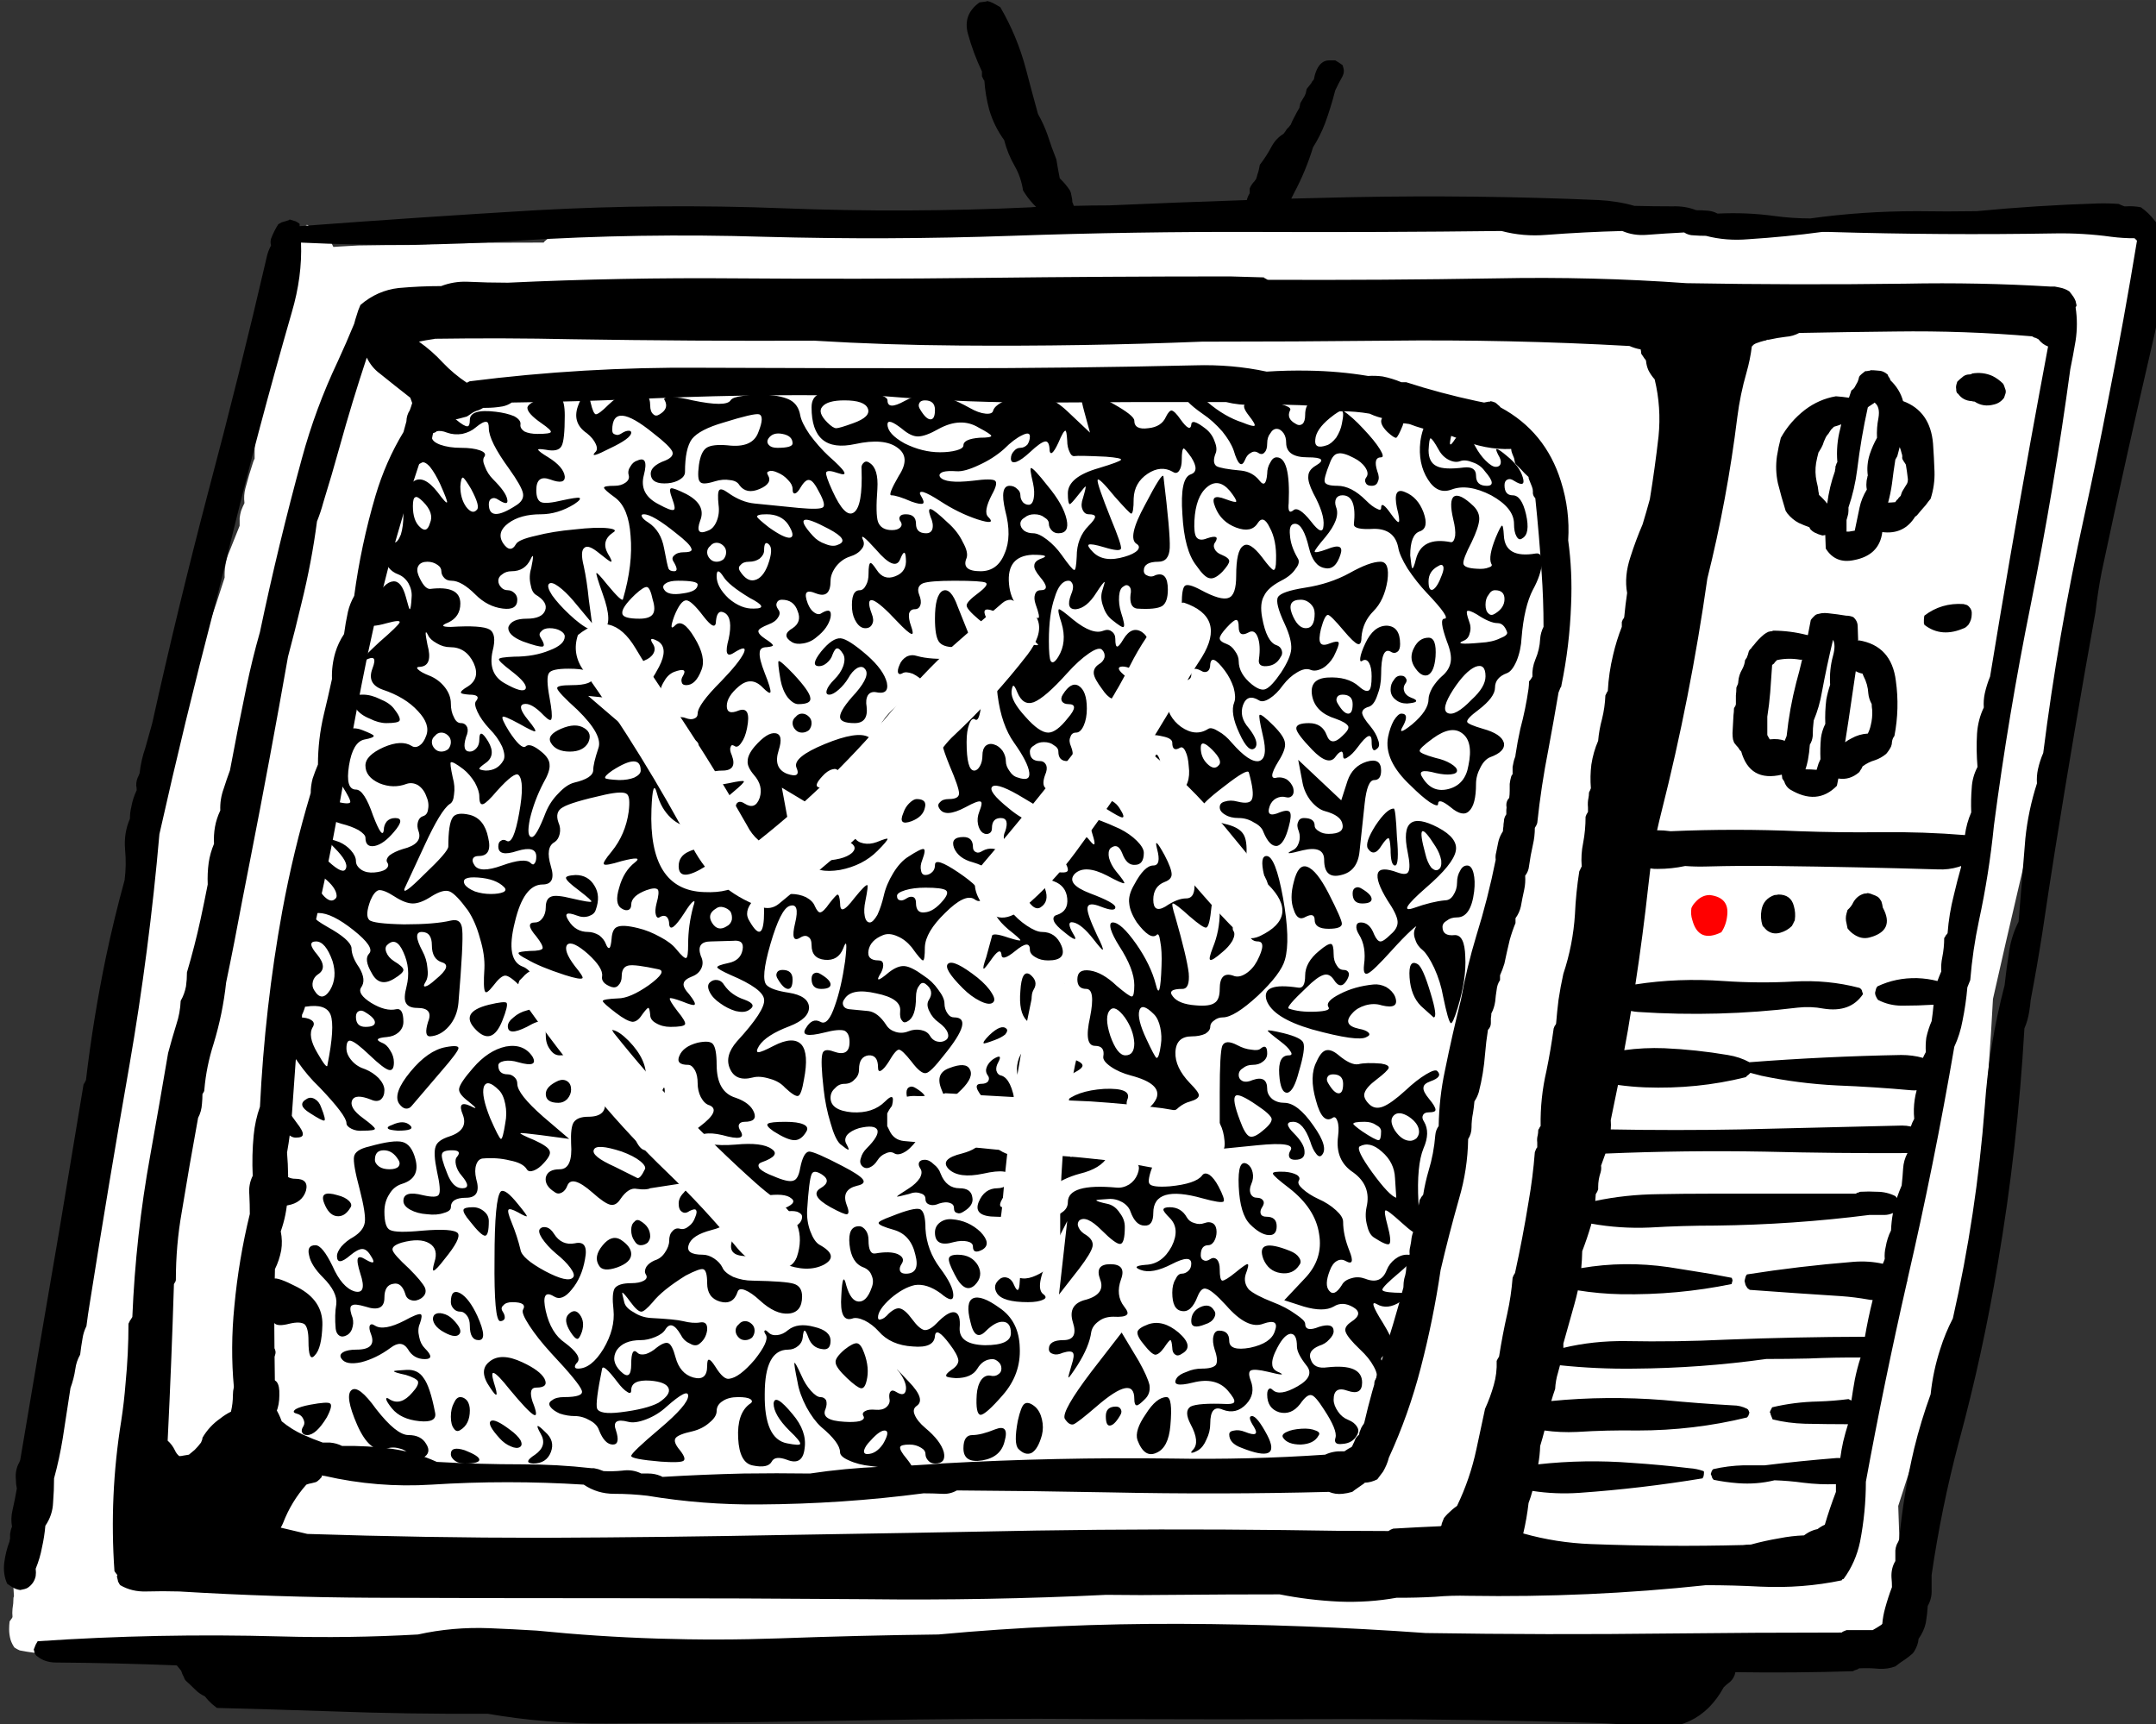 <svg width="223.412" height="178.675" viewBox="0 0 59.111 47.274" version="1.1" xml:space="preserve" xmlns:xlink="http://www.w3.org/1999/xlink" xmlns="http://www.w3.org/2000/svg"><rect x="0" y="0" width="59.111" height="47.274" fill="#333333" stroke="none"/><defs><path fill="#fff" stroke="none" d="M478.15 84.2q-.25-.05-.5-.05-.857.286-1.45.8h-3.05l-8.45-.1-45.75-.1h-40.4v.1h-27.4l-3.65.1q-1.35 0-2.7.05l-9.95.1-2.95.1q-.5 0-1 .05l-5.85.1-3.2.1q-1.25 0-2.55.05-.85.05-1.75.1-.4.05-.8.05-.6.05-1.15.1l-.4.1q-.15.05-.25.05-.15.1-.25.2-.15.1-.25.25h-.5q-4.5 0-8.95.05l-2 .1q-1 .05-2.05.1-2.85 0-5.7.05l-1.8.1q-.354.035-.75.05-.2-.432-.45-.85-.5-.4-1.05-.75-.65-.35-1.25-.7 0 .1-.05.1-.4.1-.85.25-.2.1-.4.3-.6 1.25-.9 2.75-.15.7-.15 1.5-.65 1.25-.9 2.7-.2.95-.1 1.95-.2.35-.3.75-.25.95-.25 1.95v1.15q-.3.55-.45 1.1-.1.6-.05 1.2v.75l-.2.4q-.45 1.3-.35 2.7.05.75.05 1.55-.4.5-.45 1.15-.05.6-.05 1.15v.8q-.1.2-.15.35-.45 1.35-.8 2.7-.2.75-.1 1.55-.2.4-.35.8-.1.35-.15.75v.8l-1.2 3q-.4 1.15-.35 2.35-.85 2.7-1.8 5.4-.9 2.6-1.3 5.4-1.2 2.95-1.95 6.1-.8 3.3-1.25 6.65-.2.4-.3.8-.15.55-.2 1.15v.75q-.15.2-.2.4-.4 1.55-.9 3.05-.4 1.3-.45 2.7-1 1.8-1.3 3.85-.2 1.55-.25 3.1-.05.2-.15.4-.6 1.45-.75 3.1-.15 1.15-.15 2.3-.9 1.45-.95 3.1-.05.95-.05 1.9-.2.4-.3.8-.15.55-.2 1.15-.05.4-.05.75-.15.4-.25.8-.25.95-.25 1.9v1.15q-.75 2.05-1.3 4.2-.55 2.3-.75 4.7-.2.4-.3.8-.25.9-.2 1.9v1.15q-.2.4-.35.8-.1.35-.15.75v.75q-.8 1.8-.85 3.85-.05 1.75-.2 3.5-.2.4-.3.8-.15.55-.2 1.1v.8q-.45.5-.55 1.15-.05.55 0 1.15v.8q-.1.15-.2.4-.3.9-.3 1.9v1.15q-.1.2-.15.4-.3 1.35-.75 2.7-.2.75-.1 1.55-.6 1.45-.95 3.05-.2.95-.1 1.95-.2.35-.3.8-.15.55-.2 1.1v.8q-.1.2-.15.35-.6 1.65-.5 3.5.032.43.05.85l-.05.15q0 .6-.1 1.15-.04.438 0 .8-.007.093-.05.15-.1.15-.25.35-.05.4-.05.8 0 .55.15 1.1.15.45.4.8.3.2.55.3.75.15 1.55.25.1-.1.25-.15.2-.15.35-.25l.4-.4q.559-.2 1.15-.4.4.167.8.3.9.1 1.8.25.45.1.9.25.3.05.65.1 43.1.1 86.25.15H436q7.45-.05 14.9-.15l1-.1q.35-.05.65-.15.2-.1.4-.25l.5-.4q.1-.15.15-.35.1-.2.25-.4v-.75q-.018-.074-.05-.15 1.043-2.368 1-5-.05-3.7-.2-7.35 2.8-8.65 5.5-17.4 1-3.1 1.45-6.2 2.1-14.3 2.85-28.85 1.35-6 2.75-11.95 2.3-9.7 4.3-19.3 1.85-7.2 3.3-14.6 2.3-11.95 3.9-23.55-.05-.2-.2-.35-.2-.25-.35-.5-.1-.15-.1-.3.5-1.35.85-2.75.25-.9.2-1.9v-.05q.12-.01.2-.05.15-.1.25-.15.15-.15.35-.25.1-.15.25-.25.05-.15.15-.25.1-.15.15-.25.05-.15.1-.25.05-.15.05-.25v-.75q0-.1-.05-.25-.05-.1-.1-.25-.05-.1-.05-.25-.1-.1-.2-.25-.05-.1-.15-.25-.105-.07-.25-.15-.09-.382-.3-.75-.3-.15-.55-.3-.35-.2-.75-.25z" id="a"/><path fill="#000" stroke="none" d="M67.9 81q0 .75.3.75.35 0 .8-.75.2-.3.1-.5-.1-.25-.4-.25-.8 0-.8.75m-5.6-.75q-.55-.45-.85-.2-.25.2-.5 1.3-.35 1.85.05 2.25.55.55 1.05.3.5-.3.8-1.4.15-.6 0-1.25t-.55-1m16.3 3.25q3.25 1.3 2.05-1-.8-1.5-1.2-1.5-.4 0 .15.85.55.9-.7.4-.5-.2-.9-.1-.35.05-.35.3 0 .7.95 1.05m-6.7.4q.95-.4 1.1-2.15.2-2.25-.3-2.25-.8 0-1.65 1.35-.9 1.3-.65 2.05.55 1.45 1.5 1m-.95-4.2q.5-.45.4-1.15-.15-.65-.85-1.9l-1.35-2.25-2.4 3.1q-2.35 3.1-2.1 3.7.35.55.7.45.35-.15 1.8-1.4 3-2.6 3-.6 0 .5.2.5.15 0 .6-.45m3-3.65q.95-.55-.3-1.65-1.25-1.05-2.4-.65-.8.3-.85.6-.05.35.55 1.05.55.7.85.75.3 0 .7-.55.4-.6.5-.6.1 0 .15.6 0 .4.25.55.2.15.55-.1M47.45 78q.8.75 1.1.8.3.05.45-.6.25-1-.2-2.2-.25-.7-.55-.75-.3-.05-1 .5-.75.65-.7 1 0 .4.9 1.25m9.2 5.55q0 1.2 1.5.95 1.45-.25 1.75-1.5.4-1.4-.75-.95-1.1.45-1.8.45t-.7 1.05m-3.7-3.35q.75-.5-.6-1.9-1.4-1.5-.75-.75.6.85.5 1.4-.1.55-.75.15-.3-.2-.45-.05-.15.15-.1.55.1.4-.25.7-.3.25-.85.2-.55-.05-.8.1-.3.15-.15.4t-.3.4q-.45.1-1.2.05-1.9-.1-1.5-1 .15-.4.05-.7-.15-.25-.45-.25-.3 0-.75-.5t-.75-1.2q-.5-1.1-.55-1-.05.1.25 1.55.15.9.7 1.95.55 1 1.15 1.55 1.5 1.25 1.5 2 0 .35.7.65.75.35 1.75.45l3.05.4q.6.05-.25-1-.55-.65-.5-.9.05-.2.75-.2.5 0 .9.25.35.2.35.5t.25.55q.2.2.5.2.9 0 .7-.9-.25-.9-1.45-1.9-.65-.55-.85-1.05-.2-.45.15-.7m-3.65 2.75q.8-.9 1.2-.8.35.1-.2 1.05-.55.8-1.25.8-.3 0-.25-.3.1-.35.5-.75m8.5-13.85q-.5-.85-1.6-.85-.65 0-.7.3-.05.3.45 1.25.8 1.6 1.6.85.7-.7.25-1.55m-.4-1.5q0 .65.75.25.75-.45-.15-1.4-.95-.9-2.25-1-.55-.05-.95.25-.4.3-.4.8 0 1.2 1.5.75.6-.15 1.05-.05.45.1.45.4m-8.25-.5q0-.45-.2-.75-.25-.35-.55-.35-.9 0-.75 1.45.15 1.45 1.1 1.8.5.2.65.65.2.45 0 .95-.4 1.15-1.05 1.1-.6-.05-.95-1.25-.3-1.3-.4.8-.15 2.1.85 1.8.35-.15 1 .15.6.3 1.1.85.95 1.1 2.7 1.2 1.7.15 1.75-.85.1-.75 1.15.65.65.85.7 1.3 0 .4-.55.75-.5.35-.4.5.05.1.75.15 1.25 0 1.7-.75.45-.75 1.2-.75.25 0 .5.25.2.2.2.5t-.25.45q-.25.2-.65.1-.4-.05-.7.35-.3.45-.35 1.15-.1 1.55.3 1.6.4 0 1.75-1.55 1.45-1.65 1.35-3.75-.05-2.1-1.6-3.15-1.45-1.05-2.1-.75-.6.3-.2 1.85.35 1.6 1.2.75.8-.8 1.4-.75.6.05.6.9 0 .95-2.05.95-2.05-.05-2-1.35.1-1.15-.4-1.25-.5-.1-1.45.9-.55.55-.95.5-.4-.1-.95-.85-.55-.75-.95-.85-.35-.1-.9.4-.35.4-.6.45-.25.1-.25-.15 0-.6 1-1.5 1-.85 1.9-1.05.95-.15 2.05.65 1 .85 1 .15 0-.75-1.05-2.15t-1.15-3.1q0-1.4-.45-1.55-.45-.15-2.2.55-1.1.4-1.05.55 0 .2 1.25.55 1.3.4 1.65 1.95.4 1.5-.75 1.5-.35 0-.45-.2-.1-.25.1-.55.35-.5-.3-.8-.6-.25-1.75-.05-.55.1-.55-1.05m-7.5-8.6q1.1.7 1.65.7.55 0 .95-.7.2-.35-.25-.55-.45-.2-1.4-.2-1.2 0-1.4.15-.2.15.45.6m13.2 3.35q-.15-.45-.55-.75-.35-.35-.7-.35t-.45.2q-.1.2.1.5t-.05.75q-.3.45-.85.8-.95.6-.95.65 0 .05.95-.2.5-.2.9-.05.4.1.4.45t.35.45q.3.1.75-.1.5-.15.8-.05.35.1.35.4 0 .35.25.4.2.1.5-.1.85-.5.7-1.15-.1-.7-1-.7-1.05 0-1.5-1.15M52.9 55.1q-.3-.2-.5-.1-.25.1-.25.45 0 .8.75.8t.75-.35q0-.35-.75-.8m6.75-1q-.3-.05-.4-.4-.05-.3.15-.65.4-.75-.4-.25-.35.25-.5.6-.15.35.05.65.2.25.05.5-.15.2-.55.2-.85 0 .35 1.35 1.25 1.35 1.25 2.3 0 .35.25.5.2.15.5-.05.7-.4.35-2.45-.3-2.05-1.1-2.3m-3.15 1.1q1-1 .65-1.6-.3-.6-1.6-.1-1.15.4-.65 1.65.3.85.55.85.25 0 1.05-.8m3.55-4.8q-.4-.4-1.35.5-.55.55-.45.65.05.05.85-.25.55-.2.85-.45.25-.3.1-.45m14.6 23.1q0 .7 1.1.25.5-.15.7-.5.2-.35 0-.6-.35-.6-1.1-.25-.7.35-.7 1.1m-7.3 0q.45-.35 1.15-.35.85.05 1.05-.15.2-.15-.2-.65-.7-.9-.25-2.15.45-1.2-.85-1.2-1.25 0-.8 1.2.45 1.15-1.1 1.6-1.5.35-1.05 1.8.45 1.4-.75 1.4-1.15 0-1.15.7 0 .3.35.4.3.1.75-.1.65-.2.8 0 .15.2-.1.95-.3 1-.25 1 .05.05.7-.95.95-1.5 1.1-2.65.1-.5.6-.85M62.25 57q.45.75.8.75.35 0 .35-.75t-.8-.75q-.35 0-.45.25-.1.2.1.5m2.25-5.25q.4-.65-.95-.5-1.35.2-2.1.85-.35.3-.5.9-.15.6 0 1.15.35 1.2.65 1.25.35 0 2.65-1 1.55-.65 1.75-.95.25-.3-.55-.6-.55-.25-.8-.55-.3-.35-.15-.55m15 10q-.1-.45-.4-.65-.8-.5-.7 1.75.1 2.2.9 3 .8.8 1.45.85.65.05.65-.7t-.8-.75q-.35 0-.45-.2-.1-.25.1-.55.2-.3.1-.5-.15-.25-.5-.25t-.5-.3q-.15-.35.05-.8.2-.45.1-.9m-56.7 22.3q-1 .65-.15.7 1.05 0 1.4-.9.35-.9-.45-1.6-1-1-.35.15.55.95-.45 1.65M4.5 81.8q-.2.3-.1.5t.4.2q.7 0 1.55-1.4.5-.95.25-1.1-.2-.15-1.55.1-.8.15-1.15.35-.35.25.05.35.4.1.55.45.15.3 0 .55m-1.9-2.45q.05-1.5-.9-1.15-.95.3-.95 1T.2 80.7q-.45.8-.05 1.3.2.2.65.1t.85-.45q.95-.8.95-2.3M.4 76.1q0 1.05 1.1.65.5-.15.7-.45.2-.35 0-.65-.5-.8-1.15-.6Q.4 75.2.4 76.1m16.85 7.6q-1.1-.35-1.1.3 0 .3.35.55.3.2.75.2 1.15 0 1.15-.3t-1.15-.75m2.05-2.3q-.3.25.7 1.35.4.45.9.65.45.2.7.05.25-.15.05-.55-.25-.4-.8-.8-1.25-.95-1.55-.7m-6.55 2.55q.2.35.55.45.35.1.65-.1.7-.4.25-1.1-.4-.7-1.4-.7-.95 0-2.55-2.05-1.4-1.95-1.95-1.5-.55.45.45 2.75 1 2.25 2.25 1.9.5-.2 1.05-.05.5.1.7.4m-.1-6.6q-.95.05-1 .1 0 .1.95.3.8.25.95.5.1.3-.45.9-.9 1.05-1.75.55-.35-.25-.3 0 .05.2.45.7.7.85 2.15 1 1.45.15 1.25-.7-.4-2.05-.9-2.7-.45-.7-1.35-.65m4.25 2.15q-.3 0-.5.45-.25.45-.25 1.1 0 .65.25.95.2.3.5.1.75-.45.75-1.55 0-.45-.2-.75-.25-.3-.55-.3m2.3-2.8q-.9.7.05 2.05.85 1.3.3-.4-.25-.85 0-.75.3.1 1.25 1.3 1.45 1.75 1.9 2 .4.2-.1-1.05-.35-1.1.3-1.1 1 0 .65-.7-.35-.65-1.75-1.3-1.7-.8-2.6-.05m-.95-3.6q-.65-1.4-1.35-1.8-.75-.4-.75.7 0 .3.25.55.2.2.5.2t.55.35q.2.3.2.75 0 1.15.7 1.15.75 0-.1-1.9m-3.4-.1q-.2.25-.05.6.15.35.6.65 1.05.65 1.4.3.35-.35-.5-1.2-.35-.35-.8-.45-.4-.1-.65.1m-2.35.45q-1.65.85-2.35.4-.3-.2-.4 0-.1.2.1.7.45 1.2-1.15 1.2-.7 0-1.05.2-.35.2-.15.5.35.55 1.55.3 1.2-.3 2.35-1.15.85-.65 1.35.1.45.8 1.35.8.85 0 0-.85-.35-.35-.45-.9-.15-.6.05-1.05.25-.7.05-.75-.25-.05-1.25.5m6.3-8.6q-.4-.35-.9-.35-.7 0-.75.2-.05.25.5.9.9 1.15 1.2 1.15.3 0 .3-1.15 0-.45-.35-.75M4 70.8q-1.55-.8-1.85-.65-.25.15-.25 1.75 0 1.4.3 1.75.25.3 1.2.05.85-.2 1.2.05.3.3.3 1.3 0 1.75.5 1.15.55-.55.6-2.4.05-1.95-2-3m-2.65-3.3Q1 66 .7 66q-.3 0-.3 1.5 0 .6.2 1.05.2.45.45.45.7 0 .3-1.5m4.8-3.3q.35.9.95 1 .65.1 1.1-.65.2-.25-.1-.55-.3-.3-.9-.45-1.5-.45-1.05.65M1.9 60q-.65 0-.75 1-.05.95.45 2.35.2.5.7.8.45.3.95.2 1.15-.2 1.45-1.15.25-.95-.85-.95-.5 0-.85-.35-.35-.3-.35-.8 0-.45-.2-.75Q2.2 60 1.9 60m2.85-4.05q-.8.45.25 1.1 1 .65 1.15.6.15-.05-.25-1.05-.15-.45-.5-.65t-.65 0m-1.85.4q-.25-.35-.05 1.2.05.6.35 1.05.3.4.7.4.55 0 .55-.25.05-.25-.5-.95L2.9 56.35m10.45 4.35q-.3-1.15-1-1.35-.7-.2-2.65.35-1.1.25-1.2.8-.1.55.45 2.6.5 1.95.4 2.6-.1.65-.9 1.15-.55.3-.95.75-.35.45-.35.75 0 .85 1.05-.05.6-.5.95-.5t.65.5q.6.9-.35.35-.55-.35-.65-.1-.1.25.2 1.2.55 1.65-.45 1.4-1-.3-1.75-2Q6 67.5 5.45 67.5q-.7 0-.5.8.15.8 1.1 1.75 1.15 1.15 1.05 2.1-.15.85-.05 1.95.05.4.3.55.25.15.6-.05t.45-.7q.1-.45-.1-.9-.2-.65.05-.75.2-.15 1.05.1 1.5.5 1.5-.7 0-1 .7-1.1.65-.15.95.8.1.4.5.5.35.1.75-.15.5-.35.3-.85-.25-.5-1.25-1.5-1.2-1.1-1.3-1.45-.1-.35.7-.6 1.45-.4 2.2.05.75.45.4 1.5-.2.7-.05.65.2-.05.85-.9 1.35-1.65 1.05-2.05-.35-.4-2.8-.2-2.05.2-2.55-.05-.45-.2-.45-1.45 0-.8.4-1.4.35-.6 1-.8 1.45-.45 1.05-1.95m-1.35.05q.2.3 0 .55-.2.2-.7.2-.5 0-.8-.2-.35-.25-.35-.55 0-.75.7-.75t1.15.75m-.8-2.45q.1.1.75.15 1.4 0 1-.4-.5-.5-1.45-.05-.45.15-.3.3m4.2-4.55q1.3-1.5 1.35-1.8.05-.3-1-.1-1.4.25-2.8 1.95t-.9 2.5q.25.35.5.4.3.05.5-.2l2.35-2.75m24.55 20q-.25-.25-.55-.25-.3 0-.5.25-.25.2-.25.5t.25.55q.2.2.5.2t.55-.2q.2-.25.2-.55 0-.3-.2-.5M30.4 66.3q0 .5.25.85.2.35.5.35t.55-.2q.2-.25.2-.5 0-.75-.75-1.2-.3-.2-.5.05-.25.2-.25.65M26.35 73q-.4-.55-.9-.05-.45.45.15 1.4.35.55.55.55.15 0 .35-.55.25-.8-.15-1.35m3.2-5.95q-.7-.4-1.4.45-.75.9-.3 1.6.3.55 1.45.15 1.1-.4 1.1-1.05 0-.6-.85-1.15m-8.15-12.3q0-.3-.2-.5-.25-.25-.55-.25-.75 0-.75-.7 0-.25.45-.35.5-.1 1.15.1 1.6.45 1.1-.45-.7-1.05-2.1-.8-1.4.3-2.6 1.7-1.05 1.2-1.1 1.65-.05.4.75 1 1 .8.15.35-1.1-.5-.6.7.45 1.2-1.05 1.7-.95.3-1.1.8-.2.5.1 1.95.35 1.55.15 1.85-.15.3-1.25.05-1.55-.4-1.55.45 0 .4.55.7.55.3 1.3.35.8.1 1.35-.1.55-.15.55-.45 0-.75 1.2-.75 1.25 0 .8-1.5-.15-.65 0-1.1.15-.45.5-.5 1.15-.1 2.15.15 1.05.2 1.35.7.15.25.55.1t.8-.6q.6-.65.45-.95-.1-.35-1.2-.85-1.2-.5-1.1-.55.05-.05 1.6.15l2.25.3-2.05-1.75q-2.05-1.8-2.05-2.6m-.95 1.6q.15.75 0 1.5-.2 1.3-.35 1.25-.15-.05-.85-1.65-.7-1.75-.5-2.45.25-.7 1.2.25.35.35.5 1.1m-3.8 4.15q-.2.2-.1.65T17 62q.85 1 .05 1-.75 0-1.2-1.2-.5-1.25-.4-1.5.05-.3.8-.3.8 0 .4.5m9-5.3q0-.45-.3-.65t-.7-.05q-1 .45-1 1.05 0 .7 1 .7.4 0 .7-.3.3-.35.3-.75m11.5-1.95q0-1.3-.3-1.65-.25-.3-1.2-.1-1.15.3-1.45 1.05-.3.7.7.7.3 0 .55.45.2.4.2 1t.25 1.1q.3.55.7.65.9.4-.75 1.65-.7.5-1.25 1.25-.5.7-.55 1.25-.1 1.25-.65-.6-.5-1.75-.4-3.75.15-1.75-.15-.95-.45 1.25-.95.9-.5-.4-.35-1.85.15-1.45-1.35-3-1.55-1.55-1.95-.3-.1.35.3.9.35.55 1 1 1.3.9 1.15 1.8-.2.95-1.55.45-1.1-.45-.85.85.25 1.3-1.3 1.3-.85 0-1.15.45-.25.4-.2 1.65.15 2.05-.9 2.05-.95 0-1.1.65-.1.65.7 1.15.25.2.55.05.3-.15.45-.55.35-.9 2 .55.95.85 1.4.95.45.1.8-.45.65-.95 1.3-.8.75.1 1.05-.05l2.6-.4q2.15-.15.95.15-.55.15-.9.6-.4.4-.4.85 0 .5.25.65.25.2.6-.05.4-.2.5-.1.15.15-.05.6-.15.45-.5.7-.35.3-.7.2-.35-.1-.6.2-.25.25-.25.75 0 .45-.35.95-.3.45-.8.6-.45.2-.65.5-.2.35-.05.6.2.3-.15.5t-1 .2q-1 0-1.3.4-.25.4-.1 1.7.15 1.5-.8 3.1-.95 1.55-2 1.55-.25 0-.25-.15t.2-.35q.4-.5-1-1.55-1.1-.75-1.5-2.5-.4-1.8.65-1.15.65.4 1.4-.55.8-.95 1.05-2.4.3-1.5-.8-1.25-1.05.2-1.65-.75-.25-.4-.55-.5-.35-.1-.55.1-.2.2.15.75.4.6 1.1 1.2.75.6 1.15 1.15.4.55.2.75-.4.45-2.2-.5-1.85-1-1.95-1.7-.25-1.05-.7-2.15-.35-.85-.25-1 .1-.15.75.2.7.4.7.3 0-.1-.7-.95-1-1.25-1.35-1-.5.5-.5 5.35-.05 4.9.45 4.9.25 0 .35-.2.05-.25-.15-.55-.2-.3.05-.5.2-.25.7-.25 1.2 0 .85.6-.15.25.5 1.25t1.7 2.15q2.3 2.45 2.45 3 .15.5-1.4.5-.65 0-.95.25-.35.2-.15.5.2.3.75.55.6.2 1.2.2t1.2.35q.55.3.7.75.45 1.15 1.1 1.15.6 0 .25-1.1-.4-1.05.95-.7.55.15 1.45-.2.9-.35 1.6-1 1.7-1.5 1.7-.85 0 .7-2.25 2.6-2.25 1.9-2.25 2.15t2.35.45q1.45.1 1.75-.05.3-.15-.25-.85-.55-.65-.35-.95.2-.3 1.35-.55.8-.2 1.35-.7.55-.45.55-.9 0-.5.5-.8.45-.3 1.2-.3.7 0 .95.15.3.2-.05.4-1 .75-.9 2.7.1 1.95 1.15 2.15 1.2.25 1.5-.3.25-.5 1.2-.15 1.25.5 1.4-.9.2-1.35-.95-2.7-1.4-1.7-1.5-.85 0 .9 1.25 2.15.9.85.85 1.05-.05.15-1.05-.05-1.8-.35-1.75-3.9 0-3.5 1.85-3.5.45 0 .8-.3.3-.25.35-.65.05-.55.15-.55.1 0 .3.55.3.8 1.05.9.7.15.7-.65t-1.3-1.1q-1.3-.35-2.05.25-.4.35-.85.4-.45.05-.7-.2-.25-.25-.3-.15-.1.05.1.35.25.5-.9 1.95-1.2 1.4-2 1.5-.45.1-1.1-.95-.35-.55-.5-.55-.15-.05-.15.5 0 1.2-1.1.9-1.05-.3-1.4-1.6-.25-.95-.55-1.1-.3-.15-.95.35-.4.35-.85.5-.45.1-.65-.1-.5-.5-.5.9t-.85.55q-.8-.8-.3-1.65.55-.8 1.9-.8.55 0 1.15-.25.6-.25.8-.6.5-.8 1.2.4.25.5.7.7.4.25.7.1.6-.4.7-1.15.05-.7-.55-.6-.55.1-1.35-.1-.6-.15-2.55-.25-.75-.05-1.35-.45-.65-.35-.75-.8-.2-.75-.15-.75.1 0 .65.75t.85.75q.25 0 .9-.75.75-.95 2.6-2.1 1.15-.6 1.4-.5.3.1.3 1.1 0 1.15 1 1.45 1.05.3 1.4-.75.1-.35.6-.15.5.2 1.15.8 1.25 1.15 2.3 1.05 1.05-.1 1.05-1.35 0-.8-.65-1-.6-.2-3.25-.25-.8 0-1.55-.3-.7-.35-.85-.75-.2-.4-.65-.7-.45-.3-.9-.3-1.4 0-1.1-.8.25-.75 1.8-1.15.8-.2 1.35-.6.55-.45.55-.85 0-.4.65-.75.7-.4 1.6-.5 1.65-.25 2.15.2.55.4-.85.9-.75.3.4.15.5-.1.9 0 .4.15.4.4 0 .7-1.2 1-1.15.35-2.4 0-1.4-.4-1.9.8-.45 1.2.85 1.3 1.9.15 3.15.6 1.9.75 3.2.1 1.3-.7-.35-1.6-.4-.25-.7-1.05-.3-.8-.25-1.7.15-2.35.35-2.8.15-.4.8 0 .85.55-.1 1.1-.9.55.8 1.5 1.1.6 1.3.55.25-.05-.05-.8-.4-1.15.85-1.45.7-.15.45-.5-.25-.35-1.6-1.05-2.2-1.15-2.65-1.15-.45.05-.7 1.3-.15.9-.55 1-.4.15-1.55-.35-.8-.3-1.1-.6-.25-.35.15-.5 1.55-.55.8-1.05-.75-.55-2.85-.35-1.2.1-2.1-.05-.9-.15-.9-.45 0-.3.55-.35.55-.1 1.4.1 1.95.55 1.45-.3-.2-.3-.15-.5.1-.25.45-.25 1.05 0 .75-.75-.3-.75-1.45-1.15-1.5-.45-1.5-2.6m-6.75 4.6q0-1 .5-.55.5.45.7 1.6.2 1.1-.05 1.1-.4 0-.75-.7-.4-.7-.4-1.45m.7 3q.55.45.35.7-.3.65-.55.65l-1.8-.9q-1.9-.85-1.65-1.35.2-.5 2.2.15.95.35 1.45.75m-.7 18.1q0-.85 1.5-.75 1.25.1 1.45.6.2.5-.8 1.15-.95.5-3 .75-1.65.2-1.85-.3-.15-.45.4-3.15.1-.4 1.2 1.05.45.6.8.8.3.2.3-.15m-9.85-30.6q-.15-.15-1.4.15-2.4.6-1 2 1.25 1.25 2.05-.7.5-1.25.35-1.45m17.2-1.4q-.2-.35-.55-.4-.35-.05-.6.2t0 .75q.25.5.85.9.55.4 1.2.6.65.15 1-.05.8-.45-.3-.85-1.05-.35-1.6-1.15m-12.9 2.15q.4-1.85-.4-1.85t-.8.65q0 .25-.45.6-.45.3-1.05.45-.6.15-1.05.55-.45.35-.45.7 0 .8 1.5.05.95-.55 1.2-.4.3.15.3 1.1 0 .65.35 1.1.3.45.75.45.5 0 .8-.2.35-.25.35-.55 0-.3-.2-.5-.25-.25-.55-.25-.35 0-.45-.55-.05-.55.15-1.35m-13.1-15.35q-.4 0-.65.25-.25.3-.25.7-.1.8-.85-1.15-.7-2.05-1.35-2.05-.85 0-.55-1.9.3-1.85 1.2-2.05.8-.15.75-.3 0-.1-.9-.45-1.4-.55-2.05 1.1-.6 1.7.45 3.3.7 1.1.65 1.3-.1.2-1.1-.05-.6-.15-1 0-.45.1-.45.45 0 .75 1.85 1.3.8.2 1.35.5.55.35.55.6 0 .8.75.65.7-.15 1.5-1.1.95-1.1.1-1.1M9.2 24q-.95 0-1.05.2-.1.25.5.9.35.5 1.1.8.7.35 1.3.35.95 0 1.05-.2.1-.25-.45-.95-.35-.45-1.1-.75Q9.85 24 9.2 24m54.6 24.05q.5.8.8.65.3-.15.3-1.15 0-.45-.2-.65-.25-.25-.55-.05-.75.5-.35 1.2m-1.15 1.1q-.9-1.05-.45-1.85.4-.65-.3-1.2-.65-.4-.75 1.3-.15 1.7.5 2.35.75.75 1.2.45.5-.25-.2-1.05M69.2 33.7q.25 0-.2-.7-.45-.75-1.35-.75-.9 0 .25.75 1.1.7 1.3.7M56.6 47.2q.65.65 1.35 1 .7.35 1 .15.3-.2-.05-.75-.35-.6-1.15-1.25-1.85-1.45-2.3-1.1-.45.35 1.15 1.95m3.6-4q-1.3-.45-1.3-.1l-.45 1.65q-.3.85-.2.9.05.05.55-.65.75-1.1.85-.5 0 .65 1.1-.25 1.15-.95 1.15-.1 0 .35.45.6.4.25 1 .25 1.5 0 1.05-1.15-.45-1.1-1.55-1.1-.45 0-1.2-.5t-1.3-1.2Q59 39.4 58.9 40.4q0 1.05 1.3 2.15.95.75.95.85 0 .1-.95-.2m-17.85 2.55q-.35 0-.45.25-.1.2.1.5.45.75.8.75.35 0 .35-.75t-.8-.75m3.05.35q-.3-.2-.5-.1-.25.1-.25.45 0 .8.75.8t.75-.35q0-.35-.75-.8m6.95-13.5q-.3.3-.45.75-.45 1.05.65.65.9-.35 1.05-1.05.2-.7-.65-.7-.25 0-.6.35M81.9 82.7q.35.55 1.4.55 1.05-.05 1.4-.7.2-.25-.2-.4-.45-.2-1.15-.15-.75.05-1.15.25-.45.2-.3.45m7.8-2.8q-.25-.15-.4.25-.2.4-.15 1.15.05.75.25 1.2.2.4.45.25.55-.4.55-1.4-.05-1.1-.7-1.45m-6.8-6.95q-.75-.55-1.8-.95-1.4-.55-1.9-1-.45-.55-.25-1.2.3-.8.15-.8-.1-.05-.95.65-.8.65-1.05.65-.2-.05-.2-.9 0-.5-.2-.75-.25-.25-.55-.05-.3.2-.5.1-.25-.1-.25-.4 0-.8.6-.8.25 0 .45-.3.2-.35.2-.75 0-.45-.25-.65-.3-.2-.7-.05-.4.15-.8 0-.4-.1-.6-.45-.45-.8-1.35-.8-.5 0-.5.2 0 .15.5.65.85.85.15 2.25-.75 1.4-2.05 1.45-1.2.1-.4.4.9.35 2.45-.45 1.55-.8 1.55-.05 0 .35-.2.55-.25.25-.55.25-.3 0-.5.45-.25.4-.25 1.05 0 1.35.75 1.45.75.15 1.25-1.15.3-.75.7-.6.45.1 1.55 1.3 1.7 1.95 2.95 1.45 1.3-.45.9.6-.3.95-1.95 1.3-1.65.3-1.65-.55 0-.8-.8-.8-.35 0-.45.45-.1.4.1 1.05.3.85.1 1.2-.25.3-1.1.3-.65 0-1.2.25-.6.2-.8.5-.5.8 1.3.35 1.8-.45 2.75.65.55.65.5.85 0 .2-.55.2-2.3-.1-2.9.2-.55.35 0 1.4.75 1.4.2 2-.25.25-.1.25t.5-.2q.4-.25.65-.85.3-.6.3-1.25 0-1.55 1-1.1 1.05.4 1.85-.45.75-.8.35-1.85-.25-.65 0-.8.3-.15 1.35.1 1.6.4.9.05-.55-.2-.55-.65-.05-.45.4-1.3.55-1.05 1.05-1.1.5 0 .5 1 0 .55.75 1.5.7.85-.7 1.65-1.4.8-1.95.3-.2-.2-.3-.1-.15.1-.15.45 0 1.1.95 1.4.95.25 1.65-.65.55-.8.9-.7.3.05 1 1.15 1.05 1.6.9 2.2-.2.6.55.5.8-.05 1.15-.7.2-.35 0-.65-.2-.35-.7-.55-.5-.2-.8-.65-.35-.5-.35-.95 0-1.1 1.1-.7 1.15.4 1.15-.65 0-1.5-2.75-1.2-1.05.15-1.3-.6-.3-.7.65-1.1.5-.15.8-.5.35-.35.35-.65 0-.7-1.15-.35-1.1.45-1.1-.25 0-.25-.75-.75m.3-3.9q.2-.25-.05-.6-.2-.3-.7-.5-2.75-1.1-2.1.65.4.95 1.35 1.1 1 .15 1.5-.65m-1.15-7.35q-1-.05-.95.15.05.2 1.3 1.15 2.05 1.6 2.35 3.6.35 2-1.15 3.55l-1.6 1.7 1.55.5q1.55.45 2.35 0 .7-.45 1.55.05.85.5-.15 1.15-.6.4-.45.8.15.45 1.15 1.4.7.65 1.05 1.3.4.7.2 1-.2.25-.1.5.1.2.4.2.9 0 1.15-.75.3-.7-.5-1.05-.55-.25-.55-.45t.55-.45q.5-.2.4-.75-.1-.5-.8-1.65-1.2-1.9-.5-1.5.85.5 1.9-.2.65-.4.55-.55-.1-.15-1-.15-1.05-.05-1-.25.05-.25 1.3-1.3 1.75-1.45.65-1.45-.5 0-.95.35-.45.35-.65.85-.45 1.2-1.7.7-.55-.2-1.05-.05-.6.15-.8.55-.6.95-1 .45-.4-.45.05-1.6.2-.55.55-.75.35-.2.7 0 .8.45.3-.8t-.5-2.3q0-.4-.55-.9-.6-.55-1.4-.9-.75-.35-1.25-.8-.45-.4-.3-.65.15-.25-.15-.45-.35-.2-.95-.25M82 56.25q-.55 0-.95-.3-.4-.35-.4-.8 0-1.1-1.15-.7-.45.2-.75.1-.35-.15-.35-.5t.35-.55q.3-.25.75-.25.5 0 .8-.25.35-.25.35-.65 0-.8-.5-.4-.2.2-.75.1-.55-.05-1.1-.35-.95-.5-1.2.05-.2.55-.2 3.65v4.5l3-.3q3-.3 2.6.4-.2.3-.1.55.1.2.45.2.8 0 .75-.65 0-.6-.85-1.45-.9-.9-.05-.9.8 0 1.35 1.55.2.65.45.95.25.35.45.15.6-.6-.65-2.35-1.25-1.8-2.3-1.8m-1.7 2.2q-.7.6-1.05.45-.35-.15-.75-1.25-.65-1.7-.35-1.95.25-.25 1.7.75 1.05.7 1.15 1.05.05.35-.7.95m2.2-6.25q.2.3-.15.3-.85 0-.75 1.5.1 1.5.65 1.45.5-.1.9-1.65.55-1.85.35-2.3-.15-.4-1.55-.75-1.25-.3-1.25-.2-.05.05 1 .85.6.45.8.8M93.2 54q-.75.45-1.6 1.25-1.15 1.05-1.8 1.3-.65.25-1.1-.2-.5-.5-.35-.9.15-.45.95-1.05.85-.65.95-.9.05-.25-.6-.35-1.2-.1-1.8.05-.6.1-1.6-.75-.55-.45-.95-.35-.4.1-.75.9-.6 1.15-.05 3.05.5 1.9 1.3 1.4.25-.2.4.25.15.4.05 1.2-.25 1.9 1.2 2.85 1.45 1.05 1.05 2.75-.15.75.05 1.45.15.7.55.95 1 .65 1.2.5.2-.2-.15-1.5-.3-1.1-.15-1.15.15-.05 1.25.95 1.15 1.05 1.3.85.2-.25.05-2.45-.15-2.9.4-4.25.55-1.25.05-2.1-.2-.3-.1-.5.1-.25.5-.25.5 0 .5-.2 0-.25-.5-.85t-.45-.9q0-.3.55-.5 1-.35.55-.8-.15-.2-.9.25m-.55 4.55q0 .25-.2.5-.25.2-.5.2-.65 0-1.2-.8-.5-.8-.1-1.2.4-.4 1.2.1.8.55.8 1.2m-6-3.8q0 .75-.35.75t-.8-.75q-.2-.3-.1-.5.1-.25.45-.25.8 0 .8.75m2.6 3.25q.4.2.4.5 0 .7-.2.7-.25 0-1.3-.7-.7-.5-.7-.6.05-.15.9-.15.55 0 .9.25m-.3 3.75q-1.3-1.8-1-2.05.8-.45 1.75.4 1 .85 1.05 2.1l.1 1.55q-.55-.15-1.9-2m4.6-14.2q-.6-2-1-2.25-.75-.45-.65 1.05.1 1.45.9 2.25l1 .9q.35 0-.25-1.95m-8.8-3.3q-1.1.9-1.1 1.95 0 1.05-.55.95-2.95-.45-2.5 1 .5 1.4 3.6 2.3 3.65 1 4.3.6.35-.15.15-.35-.2-.2-.75-.3-1.4-.3-.5-1.25.35-.4 1-.6.7-.2 1.3 0 1.45.35 1.05-.7-.2-.45-.7-.75-.5-.25-1-.2-1.5.15-2.65.75-1.2.6-.9 1.05.2.3-1.05.35-1.25.05-2.1-.25-.25-.1 1.4-1.65.85-.85 1.35-1 .45-.15.8.35.55.9 1.05.05.2-.35.15-.55-.1-.25-.4-.25-.35 0-.55-.35-.25-.35-.25-.9 0-.75-.2-.8-.25-.05-.95.55m-.35-2.45q0 .7 1.1.7 1.05 0 1.05-.4 0-.35-1.05-2.4-.95-1.85-1.7-2.1-.7-.25-1.05 1.2-.35 1.3 0 2.2.3.95.95.55.7-.35.7.25m3.25-2.55q-.25.1-.25.45 0 .8.75.8t.75-.35q0-.35-.75-.8-.3-.2-.5-.1m3.25-4Q90.8 33 90.65 33q-.55 0-1.45 1.35-.85 1.35-.6 1.8.5.75 1.1-.25.4-.6.55-.55.1.05.15.85 0 1.3.35 1.3t.15-2.25m-2.4-5.95q-1.1.35-1.5 1.5l-.5 1.55-3.4-3.2.35 1.85q.15.75.65 1.4.55.65 1.1.8 1.3.35 1.4 1.05.15.75-1.1.75-.45 0-.75-.2-.35-.2-.35-.45 0-.6-.85-.6-.35 0-.45.3-.15.3.05.75.15.45 0 .9t-.5.6q-.9.45.8 0 1.7-.4 1.7.75 0 1.55 1.35 1.2 1.3-.3 1.45-1.9l.4-3.75q.2-1.85.75-1.85t.55-.75q0-1.05-1.15-.7m7.05 7.05q.2-1-1.4-1.85-3.15-1.65-2.4 1.95.25 1.2.05 1.55-.15.3-.85.05-1.35-.5-1.55.05-.2.6.75 2.15.75 1.1.8 1.65.05.55-.55 1.05-.55.55-.8.55t-.5-.55q-.35-.95-1.05-.95-.3 0-.35.25-.05.3.2.7.6.95.4 2.4-.1.9.35.65.4-.2 1.8-1.75.95-1.05 1.55-1.6.6-.55.35-.2-.2.4 0 .9.15.5.6.85.4.35.9 1.4.5 1.1.7 2.25.4 1.95.6 2.1.15.1.55-1.2.7-2.3.6-4.05-.05-1.75-.85-1.7-.95.1-.95-.65 0-.3.35-.5.3-.25.8-.25 1.1 0 1.35-2.05.1-.85-.05-1.45-.15-.6-.5-.6t-.55.4q-.25.4-.25.95 0 .55-.3 1-.25.4-.65.4-1.05.1-2.45.6-1.45.5.95-1.6 2.15-1.85 2.35-2.9m-1.6-.35q.35.55.45 1.1.05.55-.2.7-.25.2-.6-.15-.3-.4-.45-1.05-.45-1.65-.25-1.8.2-.15 1.05 1.2m-.55-16.5q-.75 0-1.15.8-.4.75 0 1.45.55.9 1.1.7.5-.25.6-1.45.1-1.5-.55-1.5m-3 4.1q0 .5.4.8.35.3.9.3.6-.05.7-.15.1-.15-.35-.3-.4-.15-.55-.45-.15-.35.05-.65.2-.25.05-.45-.1-.2-.4-.2-.35 0-.55.35-.25.3-.25.75m-5-.95q-1.45.1-1.2 1.45.25 1.3 1.85 1.8.85.3 1 .6.1.25-.45.75-.9.9-1.25-.05-.35-.95-1.4-.95-1.05 0-1 .45.05.4 1.25 1.65 1.3 1.35 1.85.55.25-.35.45-.4.15 0 .15.35t.35.1q.35-.2.8-.8 1.1-1.5 1.1-.45 0 1 .45.55.25-.2.05-.7-.15-.5-.6-1.05-.6-.7-.65-1.05 0-.35.55-.5.4-.15.65-.9.3-.75.3-1.65 0-2.2.75-1.8.3.2.55 0 .2-.15.2-.6 0-1.4-1.05-1.45-1.05 0-1.7 1.4-.35.75-.4 1.15-.05.4.2.2.3-.15.5.2t.2 1.05q0 .95-.2 1.1-.25.2-.8-.3-.9-.8-2.5-.7m.75 1.6q.1-.25.45-.25.8 0 .8.75t-.35.75q-.35 0-.8-.75-.2-.3-.1-.5m5.2-21.5q.15-.4-.05-.7-.2-.3-.6-.3-.85 0-1 .45-.2.4.45 1.05.55.5.7.45.15-.1.5-.95m8.25 2.4q-.65-.55-.8-.55-.15-.05.1.45.25.4.2.65-.05.3-.4.3-.3 0-.8-.5-.45-.45-.8-1.1-.5-.95-.85-1.1-.3-.1-.75.5-.35.55-.4.4-.05-.15.2-1.1.3-1.1.15-1.35-.2-.3-1.05-.15-1.35.3-1.65 2.4-.2 1.75.6 3 .75 1.2 1.85.8 1.3-.5 3.15.45 1.8 1 1.8 2.25 0 .65.2 1t.45.15q.65-.35.3-1.9-.35-1.5-1.05-1.5-.65 0-.65-.8 0-.35.25-.45.2-.1.5.1.95.6.7-.25-.25-.9-1.25-1.7m-6.2-.45q.05-.95.15-.95.15 0 .65.9.3.55.8.8t.9.1q.4-.15 1 .1.6.2.95.7 1 1.15.15 1.15t-.85-.8q0-.75-.95-.65-1.55.2-2.15-.1-.65-.3-.65-1.25m8.25 11q.65-1.2.7-2.1.05-.85-.5-.75-2.4.4-2.5-1.4-.05-.85-.15-.8-.1 0-.5.95-.6 1.5-.35 2.05.15.2-.2.3-.35.15-.95.1-1-.05-1.05-.4-.05-.35.65-1.7.55-1.15.6-1.75.05-.6-.45-1.1-1.1-1.05-1.55-.75-.4.3-.05 1.8.2.8.15 1.3-.1.55-.35.5-2.3-.45-2.75 1.35-.2.8-.3.7-.05-.05-.15-1 0-1.65.75-1.9t.3-1.5q-.45-1.2-1.45-1.6-1-.45-.65 1.25.25.95.15 1.1-.1.1-.6-.6-.8-1.15-.8-.5 0 .25-.35.05-.35-.15-.85-.65Q87.3 7.5 86.2 7.5q-.9 0-1-.3-.1-.25.4-1.5.25-.7.65-.75.4-.1 1.25.35.6.3.9.75.3.45.1.75-.2.25-.05.5.1.2.45.2.4 0 .5-.35.15-.3-.05-.8-.35-1.1.3-1.1.3 0-.1-.65T88.25 3Q86.55 1.15 85.1.85 83.65.5 83.65 1.9q0 .5-.2.7-.25.2-.55 0-.75-.4-.45-1.05.15-.2-.4-.4T80.55.9q-1.4-.05-1.65.15t.3.9q.55.7.45.8-.1.1-.95-.25-1.4-.45-2.75-1.6-1.3-1.15-1.75-.7-.4.4 1.4 1.65.75.5 1.5 1.35.65.8.9 1.5.5 1.7.9.75.15-.4.45-.55.3-.2.6 0t.5-.05q.2-.2.2-.7 0-.5.25-.8.2-.35.5-.35t.55.35q.2.3.2.75 0 1.15 1.7 1.15 1.75 0 .65.65-.6.35-.6.85-.05.45.4 1.35.9 1.65.8 2.55-.05.9-1-.35-1-1.25-1.4-.85-.45.35-.35-.6.15-3.6-.95-3.6-.3 0-.5.4-.25.4-.25.9-.1 1.2-.6.55-.55-.7-1.45-.8-1.6-.15-1.95-.35-.35-.25-.1-.95.2-.4-.05-1-.2-.6-.7-1-1.15-.9-1.15-.3-.1.6-.85-.45-.45-.65-.7-.7-.2 0-.45.5-.35.8-1.4.9-1.1.15-1.1-.6 0-.4-1.7-1.35-1.75-1-2.4-1-.3 0 .15 1.65l.45 1.65-1.8-1.7q-1.8-1.7-3.7-1.2-1.9.45-2.15 1.15-.05.3-.6.25-.55-.05-1.25-.45Q55.45.4 54.35.3 53.2.15 52 .8q-1.35.75-1.35-.05 0-.3-.9-.5Q48.9 0 47.65 0q-1.8 0-2.4.25-.6.25-.6 1.05 0 3.65 3.45 2.9 2.3-.5 3.35.3 1.05.75.1 2.2-.9 1.55-.6 1.55.45 0 1.6.5.7.25.9.15.15-.1-.15-.6-.25-.4.2-.3.45.15 1.3.7 1.45.95 2.95 1.45 1.55.5.85-.2-.4-.4.3-1.75.5-.9.25-1.1-.25-.2-1.75 0-2.2.25-2.6-.3-.15-.25.25-.4.35-.1 1.05-.05.65.05 1.8-.5 1.1-.5 1.95-1.25.8-.8 1.45-1.1.6-.3.6.1 0 .35-.2.65-.25.25-.55.25-.3 0-.5.25-.25.25-.25.6 0 .4.45.25.4-.15 1.05-.75.85-.8 1.2-.85.3-.05.35.55 0 .45.2.35.2-.15.5-.8.4-.95.55-.95.1-.05.15.8 0 .5.2.9.15.35.4.3.3-.05 2.45.05 1.3.1 1.2.25-.1.15-1.75.65-2.45.7-2.45 2 0 .8.15.85.1 0 .65-.7t.6-.7q.05.05-.2.9-.2.55-.05.9.15.4.5.4.5 0 .5.2t-.5.7q-.95.95-.95 2.45-.05 1.1-.2 1.05-.15 0-1-1.2-.5-.7-1.15-1.2-.65-.5-1.1-.5-.4 0-.7-.2-.3-.25-.3-.55 0-.3.35-.5.3-.25.75-.25.5 0 .8.25.35.2.35.5t.25.55q.2.2.5.2.9 0 .65-1.1Q64.55 9 63.3 7.5 62.2 6.1 62 6.1q-.15-.05.15 1.2.15.7.05 1.2-.1.5-.4.5-.25 0-.45-.2-.2-.25-.2-.55 0-.3-.25-.5-.25-.25-.6-.25-.8 0-.35 1.95.55 2.05-.05 3.4-.55 1.4-1.9 1.4-1.55 0-1.1-1.05.15-.45-.3-1.25-.4-.85-1.2-1.55-1-.95-1.3-1.05-.3-.1-.05.6.25.55.15.95-.1.35-.5.35-.8 0-.8-.75t-.8-.75q-.35 0-.45.15-.15.2.05.45.15.25-.05.45T51 11q-.85 0-1.1-.65-.2-.6-.05-2.6.1-1.6-.6-2.05-.25-.2-.45-.05-.25.2-.2.55.1 2.9-.6 3.4t-1.7-1.7q-.55-1.2-.5-1.45.1-.25.95.05 1.3.45-.75-1.35-.8-.75-1.5-1.7-.65-.95-.75-1.55-.15-.8-.75-1.15Q42.4.4 41.05.3q-1-.05-1.85.1-.8.1-.95.35-.35.55-3 0-1-.25-1.7-.25t-.5.25q.35.65-.4 1.1-.3.2-.5 0-.25-.2-.25-.7 0-1.1-1.1-1.15-1.05 0-2.2 1.1-.75.75-1 .75-.2-.05-.4-.9-.2-.95-.4-.9-.15 0-.55 1-.6 1.45.65 2.3.5.4.7.85.2.45-.05.65-.5.55 1.15-.3 1.7-.8 1.7-1.25 0-.15-.2-.15-.25 0-.55.2-.3.2-.5.1-.25-.05-.25-.35 0-2.4 3.25.25 1.3 1 1.5 1.45.15.4-.55.7-1.25.45-1.15 1.15.1.75 1.35.65.55-.05.95-.3.4-.25.4-.6 0-1.85.55-2.6.6-.75 2.5-1.3 2.4-.75 2.8-.65.45.15-.05 1.4Q40 4.55 38 4.3q-1.2-.1-1.65.2-.45.3-.6 1.35-.15 1.15.1 1.35.2.25 1.15-.05.65-.2 1.2-.1.55.05.75.4.55.75 1.6.3t.65-1.1q-.15-.25.1-.3.2-.1.65.1.5.2.85.6.35.35.35.7 0 .4.2.35.2-.05.45-.5.4-.65.7-.55.3.05.75.95.55 1 .3 1.2-.25.2-1.9.05l-3.5-.35q-1.05-.1-2.1-.85-.55-.4-.7-.2-.15.2-.05 1.15.1.7-.15 1.3-.25.6-.7.75-1.05.45-.6-.8.5-1.25-1.1-2.1-1-.5-1.2-.45-.2.05.1.85.3.8.1.85-.2.1-1.2-.45-1.55-.8-1.15-2.3.4-1.55-.5-1.15-.35.1-.55.45-.25.35-.15.7t-.25.6q-.35.25-.85.25-.85 0-.85.15t.9.8q1.05.8 1.2 3 .2 2.25-.6 5-.05.3-1.25-1.15-.8-1-.85-.9-.05.1.5 1.65.85 2.35.05 2.85-.85.5-2.7-1.25-.85-.8-1.35-1.5-.45-.7-.25-.9.2-.2.75.2t1.15 1.1l1.5 1.8-.25-1.85q-.15-1.5-.4-2.65-.3-1.2.05-1.45.3-.3 1.2.45.8.65.9.65.15 0-.25-.65-.55-1 .4-1.65.45-.25-.4-.35-.9-.1-2.65.1-1.7.15-3.05.5-1.35.3-1.55.65-.45.8-1.05-.1-.5-.85.45-1.55.95-.7 2.55-.7 1.35 0 2.65-.8.6-.4.4-.5-.2-.05-1.35.2-1.25.3-1.65.15-.4-.15-.4-.95Q22.9 6.6 24 7q1.2.45 1.15-.25-.1-.75-1.3-1.5-.75-.45-.8-.6-.05-.1.6 0 1 .2 1.25-.3.25-.45.25-2.4 0-1.1-.3-1.4-.3-.25-1.2-.05-1.35.4-1.45.8-.05.45 1.1 1.25.8.55.75.7Q24 3.4 23 3.4q-.65 0-1.05-.2-.35-.25-.3-.55.05-.35-.5-.65-.6-.25-1.45-.35-2.05-.25-2.05.65 0 .5-.2.5-.25 0-.85-.5-.65-.5-1.1-.35-.45.15-1.15 1.15-1 1.4-1.15 2.2-.2.85.6.4.25-.2.7.3.4.5.8 1.35.6 1.35.55 1.45-.05.15-.75-.8-1.1-1.4-1.9-.85-.8.55-.8 2.65 0 .9-.2 1.55-.25.65-.55.65-.9 0-.75 1.1.15 1.05 1.1 1.4.5.2.8.7.3.55.25 1.1-.05.95-.15.95-.05 0-.3-.95-.35-1.3-1-1.25-.7.05-1.45 1.4-.85 1.6-.65 1.95.2.35 1.6-.05 1.1-.3 1-.05-.1.25-1.6 1.55-2.1 1.95-1.15 1.45.55-.3.7-.15.15.15-.1.8-.45 1.2.8 1.65 1.8.6 2.8 1.7 1 1.05.65 1.95-.2.55-.5.75-.35.25-.65.05-.8-.5-2.2.1-1.45.65-1.45 1.45 0 .9 1.1 1.4 1.1.45 2.15.05.45-.15.9.1.45.3.65.85.25.55.15 1.05-.05.45-.4.55-.3.1-.4.45-.1.35.05.75.35 1-1.25 1.4-.65.2-1.05.5-.35.35-.15.6.15.25-.15.5-.3.2-.9.25-.6.05-1-.2-.45-.3-.45-.7 0-.4-.4-.85-.35-.4-.9-.65-.8-.3-.9-.2-.05.1.5.65 1.15 1.15.9 1.65-.2.5-1.35-.55-1-.9-1.25-.5-.25.35-.6 3.2-.5 4.05-.5 6.4.05 2.45.55 2.35 1.6-.25 1.95.65.35.95-.25 3.95 0 .45-.8-.95-.8-1.35-.35-2.05.2-.35-.15-.55-.3-.2-.95-.2-.95 0-1.2.35-.2.3.1 1.35.25.7 1 1.8.8 1.15 1.7 2 2.15 2.25 2.15 2.85 0 .25.4.45t.9.15q.95 0 .95-.15t-.95-.85q-1.1-.8-.85-1.4.25-.55 1.5-.05.45.2.75 0 .3-.25.3-.75 0-.45-.45-.95-.45-.45-1.05-.7-.65-.2-1.05-.65-.45-.5-.45-1 0-.7.35-.6.4.1 1.5 1.15 1.1 1.05 1.5 1.15.4.1.4-.6 0-.5-.3-.95-.25-.45-.65-.6-.8-.35.4-.45.55-.05.9-.35.4-.35.4-.85 0-1.1-.55-1-.85.2-2-.5-1.1-.7-.8-1.2.45-.6-.15-1.6-.6-.85-.6-1.55-.1-.65-1.9-1.65-1.85-1.05-.7-1.1 1.05 0 2.75 1.35t1.25 1.85q-.45.45.2 1.55.6 1.15 1.75.45.75-.45.75-.7 0-.25-.75-.7-.45-.3-.6-.7-.15-.4.1-.6.7-.65 1.25.6.6 1.3.25 2.7-.25.95-.05 1.3.2.4.9.4 1.3 0 .85 1.1Q14 51 14.5 51q.85-.05 1.5-.8t.75-1.85q.4-4.8.3-5.75-.05-.95-.9-.75-1.25.3-3.7.3Q10 42.1 9.7 41.8q-.35-.35.1-1.55.3-.7.65-.8.4-.05 1.25.5t1.45.55q.6 0 1.45-.55.95-.6 1.45-.4.5.2 1.45 1.5.6.9.95 2.2.4 1.3.35 2.4-.1 1.55.05 1.8.1.25.65-.45.6-.8.95-.8t1.2.85q.85.85 1.05.85.2.05.2-.8 0-.5-.3-.95-.35-.5-.75-.65-1.4-.5-.65-3.5.7-3 2.2-3 1.1 0 .65-1.45-.45-1.5.3-1.9.3-.2.4-.65.1-.45-.1-.9-.3-.85.35-1.2.65-.4 3.35-1 1.4-.3 1.7-.05.3.2.15 1.4-.25 1.8-1.35 3.15-.75.9-.6 1 .1.15 1.4-.25 1.75-.45 1.05.1-.9.7-1.25 2-.4 1.3.2 1.65.3.2.55.1.2-.1.2-.4 0-.7 1.2-1.15.7-.25.9-.05.15.2-.1 1.1-.15.6-.05.9.1.35.35.15.3-.15.5 0 .2.2.2.6.1.8 1.2-.9.5-.8.7-.9.2-.15 0 .4-.4 1.5-.4 2.95 0 1.05-.15 1.1-.15.1-.8-.7-.4-.5-1.25-.95-.9-.5-1.75-.7-1.2-.3-1.65-.1-.4.15-.45.95-.05.55-.15.7-.15.1-.3-.3t-.55-.7q-.45-.25-.85-.25-1 0-1.55-.9-.55-.85.65-.4.5.2.95.05.45-.15.55-.5.4-1.1-.1-1.9-.5-.85-1.5-.85-.8.05-.75.25.05.25 1 .95 1.1.85 1 .9-.05.1-1.55-.25-1.2-.3-1.6-.15-.45.15-.45.85 0 .5-.25.85t-.6.35q-.85 0 .1 1.1.55.7.5.95-.1.2-1 .2-.85.05-.9.15-.05.15.65.5 1 .6 3 1.25 1.25.4 1.4.25.1-.1-.6-.95-.95-1.25-.6-1.7.4-.35 1.65.75 1.2 1.1 1.1 1.75-.1.55.75.85.35.1.55-.15.25-.25.25-.7 0-.75.55-.85.5-.1 2.35.3.75.15-.75 1.25Q30.3 48 29.35 48q-1.15.05-1.2.2 0 .15 1.05.95.85.65 1.3.7.4 0 .75-.55.4-.55.5-.55.1 0 .15.55 0 .4.45.65.5.3 1.15.3 1.05 0 1.15-.2.1-.2-.6-1.05-.65-.85-.6-1 .05-.1 1 .25.85.35.95.25.15-.1-.4-.8-.55-.6-.45-.9.05-.3.7-.55.5-.2.7-.65.2-.45-.05-.95-.4-1.15.8-1.15l1.75-.05q.9-.1.75.7-.15.85-1.1 1.05-.95.2-.9.35.05.15 1.05.6 2.6 1.1 2.65 1.95.1.85-2.15 3.3-1 1.15-.55 2.15.45 1.05 1.8.7.55-.15 1.35.1.75.2 1.2.7.8.75 1.05.65.25-.1.45-1.3.4-2.05-.2-2.75-.65-.7-2.2.1-.95.5-1.2.5t.05-.5q.55-.85 2.4-1.55 1.55-.6 1.55-1.5-.05-.9-1.6-1.15-1.35-.2-1.75-.6-.5-.5.3-3.25t1.5-3q.85-.3.45 1.35-.4 1.65.4 1.15.4-.25.65-.05.25.15.25.65 0 1.05 1.05 1.15 1.05.1 1.45-.9.4-1.1.15 1-.3 2.1-.8 3.5-.55 1.65-1.15 1.3-.65-.35-1.15.5-.55.85 1.45.35 1.15-.3 1.6-.15.4.2.4.9 0 1.2-1.25.75-.8-.3-.9.2-.15.55.1 2.75.15 1.4.55 2.7.35 1.25.75 1.65.55.45.65.45.1 0-.15-.45-.2-.35.05-.7.3-.35.95-.55 1.25-.3 1.45.15.15.45-.85 1.45-.35.35-.45.75-.15.4.1.65t.6.1q.35-.15.6-.55t.65-.55q.4-.2.7 0 .35.2.95-.2.55-.4 1.05-1.2.5-.75.65-1.3Q54 57 53.7 57q-.75 0-1.2.75-.65 1.05-1.3.7-.65-.35-.3-1.55.25-.9.15-1.05-.1-.2-.6.3-.95.95-2.6.85-1.7-.15-1.7-1.15 0-.45.35-.75.3-.35.75-.35.5 0 .8-.35.35-.3.35-.8 0-1 .75-1.1.75-.05.75.95 0 .4.25.25.25-.15.6-.7.55-.95.8-.95t1 .95q.75 1 1.15.9.35-.05 1.4-1.4 2.45-3 .8-3-.3 0-.5-.3-.25-.35-.25-.8 0-.45-.5-1.1-.45-.65-1.15-1.1-.95-.7-1.5-.75-.55-.05-1.25.5-.65.55-.8.55-.15 0 .2-.55.2-.4.15-.7-.05-.25-.35-.25-.95 0-.8-.8.15-.8 1.15-1.2.5-.2 1.15.1.6.25 1.1.85.75 1.05.9 1.05.15 0 .15-1.05.05-1.2 1.6-2.7 1.55-1.55 2.3-1.1.25.2.45.15.2-.1.15-.35 0-.65-1.85-1.9t-1.85-.6q0 .35-.2.55-.25.25-.55.25-.3 0-.35-.35-.1-.35.1-.85.3-.8.1-.85-.2-.05-1.2.6-.65.4-1.2 1.3-.55.9-.75 1.8-.2.85-.5 1.5-.35.6-.6.6-.3 0-.4-.5-.1-.5.05-1.2.25-1.25.15-1.25-.15-.05-1 1-.65.85-.9.9-.25.1-.25-.5-.05-.65-.2-.65-.1 0-.65.7-.45.65-.7.7-.2.05-.45-.5-.15-.4-.7-.7-.55-.25-1.15-.25-.65 0-.95-.2-.3-.2-.1-.5.35-.7-.35-1.2-.95-.55-.75-1.25.2-.65 1.2-.3.8.3.9-.1.15-.4-.2-2.15l-.5-2.7 2.25 1.35q1.3.75 1.65 1.25.3.5-.15 1.05-.35.4-.8.6-.45.15-.7-.05-.6-.4-.6.2-.05.6.55 1.55.55.85 2.4.55 1.8-.35 2.95-1.5.8-.8.8-.95 0-.1-.85.25-.55.2-1.05.1t-.7-.45q-.2-.35-.1-.55.1-.25.45-.25t.45-.25q.1-.2-.1-.55-.2-.35.05-.7.3-.35.95-.5 1.45-.35 1.1-1.85-.4-1.4.6-1.4.55 0 .6-.2 0-.2-.5-.7-.9-.9-.85-1.45.05-.55 1.15-.95 1.25-.5.8.65-.2.45-.1.9t.35.65q.3.2.55 0 .2-.2.2-.65 0-1.05.95-1.9.55-.45.8-.3.25.15.3 1 .05.6-.15.9-.15.35-.45.15-.25-.2-.15.5.15.65.6 1.75.75 1.75.75 2.2 0 .45-.8.45-.5 0-.7.25-.25.2-.05.5.45.75 2.05-.1 1-.55 1.2-.45.2.05-.1.8-.2.5-.1 1 .1.45.35.65.3.2.55.05.2-.1.2-.4 0-.8.7-.8t.35 1.05q-.2.4-.05.85.1.45.45.7.35.2.55.1.25-.1.25-.4 0-.8.8-.8.65 0 1.8 1 1.15 1.05 1.15 1.6 0 .45-2.1-.1-2.1-.5-2.95-1.2-.9-.65-1.7-.2-.3.2-.5.1-.25-.1-.25-.4 0-.8-.75-.8-1.05 0-.75.85.35.85 1.5 1.15 1.5.45 1.5 1.15 0 .3.35.4.3.1.75-.05 1.05-.4 1.55 1.05.2.6.55.9.35.3.65.1.7-.45.35-1.45-.4-1.1.7-.6.95.35 1.05 1.35.1 1-.8 1.3-.4.1-.25.5.15.35.8.85.6.5.8.55.2.05-.05-.35-.65-1.1 0-.95.65.15 1.55 1.3.7.9.75.85.1-.05-.45-1.15-.8-1.7-.75-2.15.05-.5 1.05-.1 1.15.45 1.15.05 0-.35-2-1.1-1.95-.75-1.2-1.55.8-.75 2.55.15 1.2.65 1.35.6.1-.05-.65-.95-.4-.5-.55-1.05-.1-.5.1-.75.6-.5.95.4.35.95 1 .9.7 0 .7-.95 0-.4-.55-.95Q69.8 35 69 34.6q-1.85-.85-2.2-.8-.3.1.05 1.25.4 1.25-.2.5-.65-.85-1.75-.85-2.7-.05-4.65-1.7-1.75-1.4-1.3-1.75.45-.3 2.5.95 1.85 1.15 2.45 1.2.55.05 1.65-.9.65-.5.95-1.1.35-.55.2-.8-.2-.25-.05-.45.1-.15.45-.15t.55.25q.25.25.25.6 0 .4.15.5.1.15.3-.05.4-.4 1.75.85 1.3 1.25 1 1.8-.2.35 1.45.6 1.6.25 2.95.05.5 0 1.8 1.4.95 1.1.9 1.3-.1.2-1.5.2-1 0-1.4.3-.45.3-.4 1 .1 1.3-.65 1.3-.7 0-1.65.65-.95.55-.95-.55 0-1.05.9-1.4.55-.2.55-.6 0-.45-.55-1.5-.9-1.65-.6-.5.35 1.3-.3 1.3-.7 0-1.5 1.5-.5.85-.4 1.5.05.65.6 1.5 1.05 1.4 1.55 1 .2-.25.3.5.15.75.1 1.95-.1 2.9-.45 1.45-.4-1.55-1.55-3.2-1.2-1.7-1.85-1.7-.3 0-.15.55.15.5.65 1.3 1.2 1.85 1.2 3.1 0 .9-.2.9t-1.2-.85q-1.1-1.05-2.1-1.2-1-.15-1 .7 0 .75.7.75.75 0 .3 2.25-.5 2.25.4 2.25.8 0 .65.85-.05.35.6.8.65.45 1.6.7 2.45.65 2 1.8-.2.45-.65.8-.45.3-.9.3t-.65-.3q-.25-.3-.1-.7.4-.95-1.85-.85-2.2.15-3.15 1.1-.5.55-.35.6.1 0 .95-.4 1.35-.7 2.85.5 1.45 1.15 1.2 2.75-.1.6.1.95.2.4.6.3.4-.05.5.2.15.25-.05.75t-.65.8q-.5.3-1 .25-3.85-.35-3.85 1.15 0 .5-.45.8-.45.35-1.05.35-1.5 0-1.5-.45 0-.65 1.3-1.65 1.3-.95 2.65-1.3 1.65-.4 2.2-1.35.5-.95-.2-2.1-.4-.65-.55-.55-.15.05-.15.85 0 .55-.2.85-.2.3-.5.1-.25-.2-.6-.05-.3.15-.45.55-.35.9-.45-.35-.05-.5.2-.9t.6-.4q.35 0 .5-.15.1-.15-.15-.4t-.7 0q-.5.25-.9.8-.45.65-1.1.9-.6.3-1.1.1-1.15-.45-1.15.25 0 .3-.35.35-.3.1-.8-.1-1.1-.45-1.1-1.35 0-1-1-1.8-.6-.5-1.1-.35-.5.15-1.3 1-.55.6-.7 1.05-.2.45.15.45.85 0 1.1-.9.1-.4.45-.45.4-.1.75.15 1 .6.8 1.2-.2.65-1.5 1-1.85.45-1.05 1.25.8.75 2.7.35 2.2-.5 2.2.35 0 .3-.3.55-.35.25-.75.25-1.05 0-1.5 1.1-.45 1.15 1.4 1.15 1.6 0 2.25.8.65.85-.45 1.5-.6.4-.5.55.1.15.95.2.65.05.8.15.2.15-.2.3t-.7.65q-.3.45-.3.95-.05 1.2-.45.3-.15-.4-.45-.55-.35-.15-.65.05-.65.5-.25 1.15.45.7 2.45.7.8 0 1.2-.2.35-.15.05-.4-.8-.5.5-3.15l1.35-2.65-.65 5.8 1.6-2.05q.95-1.25 1.05-1.75.1-.5-.5-.9-.45-.25-.6-.6-.15-.3.05-.55.55-.45 1.75.75 1.15 1.15 1.5 1.1.35-.05.35-1.35 0-.6-.4-1.1-.35-.55-.9-.7-.95-.2-.95-.3 0-.05.95-.1.55-.05 1.1.25.5.3.65.75.4 1.1 1.1 1.1.7.05.7-1 0-2.25 3.9-1.15 1.45.4 1.65.25.15-.15-.4-1.2-.35-.65-.7-.9-.4-.25-.6.05-.5.65-2.55.85-1.4.1-1.6-.2-.2-.25.3-1.55.7-1.85-.05-1.85-.7 0-.7-.8 0-.35.2-.45.2-.1.5.1.65.4 1.3-.6.7-1.1 1.65-1.35.7-.2.7-.5 0-.25-.7-.95-1.2-1.25-1.15-2.45.05-1.25 1.3-1.25.6 0 1.05-.2.4-.25.4-.55 0-.3.3-.5.3-.25.7-.25.9 0 2.75-1.7 1.85-1.75 2.15-2.85.45-1.55-.15-4.9-.6-3.3-1.3-3.3-.55 0-.2 1.5.25.9-.05 1.2-.3.3-1.5.3-1.1 0-1.5.35-.45.3-.45 1.1 0 1.45-.55 2.8-.35.9-.2.95.15.1.95-.6.5-.4.8-.9.25-.5.1-.75-.2-.25.15-.7.3-.4.9-.7 1.5-.8 1.95-.05.2.3 0 .55-.2.2-.7.2-.5 0-.8.25-.35.2-.35.5t.25.55q.2.2.5.2.75 0-.05 1.55-.35.65-.9 1t-1 .15q-1.05-.35-1.05 1.05 0 .85-.4 1.1-.4.3-1.5.2-1.35-.1-1.8-.7-.5-.6.75-.6.6 0 .5-1.25-.15-1.25-1.05-4.4-.35-1.1-.2-1.1.2 0 1.3 1 1.15 1 1.35.9.25-.1.4-1.65.3-2.1 1.4-1.95 1.15.2 1.35-2 .1-1.3-.25-1.8-.35-.55-1.5-.8-.75-.2-1.3-.55-.55-.35-.55-.6 0-.4 1.85-1.8 1.85-1.45 1.95-1.1.45 1.6.25 2.1-.15.45-1.15.2-.55-.15-1 0-.4.1-.4.45t.45.6q.4.25 1.05.25t1.2.35q.6.3.75.75.5 1.2 1.1 1.1.55-.15.9-1.5.25-.9.1-1.15-.15-.25-.8 0-1.15.5-.8-.5.15-.4.5-.6.4-.2.75-.1t.55-.15q.15-.2.05-.6-.15-.4-.5-.65-.35-.2-.75-.15-.85.25.1-1.3.6-.95.5-1.45-.05-.5-.9-1.35-.95-.95-1.1-.85-.1.1.25 1.6.45 1.85-.3 2.05-.75.15-2.15-1.45-.5-.6-1.05-.9-.55-.35-.8-.2-1 .65-2.15-.15-1.1-.8-1.2-2.2-.15-2 .95-1.55.4.15.75.05.3-.1.3-.4 0-.75.75-.35.3.2.55.05.2-.15.2-.55.1-.9 1.15.5.45.6.7 1.35.2.75.05 1.15-.35.85.4 2.45.75 1.65 1.25 1.15.35-.45-.5-1.55-.8-.9-.45-1.85.35-.9 1.25-.35.3.2.85-.15t1.05-1.05q.5-.65 1.1-1 .65-.4 1.1-.2.4.15.95-.15.5-.3.85-.9.45-.9.4-1.1-.05-.2-.7.05-.6.25-.75-.05-.15-.25.05-1.1.3-1.1.55-1.1.2 0 1.25 1.25.8.95 1.1 1.05.3.1.3-.55.1-1.2.95-2.05.85-.85 1.1-2.4.2-1.5-.55-1.5-.85 0-2.45.9-1.55.85-3.5 1.15-1.9.3-2.15.75t.55 2.15q.55 1.2.5 1.95-.05.7-.8 1.85-.75 1.1-1.2 1.3-.4.2-1.1-.35-1.05-.85-1.05-1.85 0-.4-.3-.8-.25-.4-.65-.55-.55-.2-.55-.45t.55-.85q.55-.6.75-.6.2 0 .2.55 0 .85.75.45.5-.3.75.35.25.65.1 1.75-.1.6.6.55.75-.05 1.1-.7.2-.25.1-.55-.1-.3-.4-.4-.8-.25-1.15-2.2-.2-1.1.15-1.7.3-.65 1.35-1.2.8-.4 1.15-.95.4-.5.15-.85-.55-.95-.6-1.8-.1-.9.4-.9.65 0 1.1 1.9.35 1.45 1.25 1.6.85.2 1.25-1.1.3-.95-1.05-.4-.95.35-1 .2 0-.15.85-1.15 1.2-1.45.85-2.35-.15-.4 0-.7.15-.25.5-.25 1.15 0 .9 2.3 0 .45 1.6.35 1.6 0 1.9 1.45.1.65.75 1.7.7 1.05 1.5 1.9Q95.2 18 94.65 18q-.45 0 .2 1.8.4 1 .3 1.6-.1.65-.7 1.15-.4.35-.75.9-.3.55-.3.9 0 .9-1.3 2-1.25 1-.7.1.5-.95-.15-.95-.25 0-.6.55-.3.55-.45 1.3-.35 1.85 1.8 3.85.85.85 1.5 1.3.65.4.65.15 0-.55 1 .25.95.8 1.45.3.55-.5.55-2.15 0-.65.35-1.3.3-.6.75-.8 1.25-.45 1.1-1.15-.2-.7-1.65-1.1-1.2-.35-1.25-.55-.05-.25.9-.95 1.3-1 1.3-1.75 0-.8.95-1.15.4-.15.75-.95.35-.85.4-1.85.2-2.45.9-3.8M86.55 1.6q.2.05 0 1-.1.55-.45 1.1-.4.5-.75.6-1 .35-.9-.45.05-.8 1.15-1.7.8-.65.95-.55m-5.2 11.75q0 .8-.2.8-.2-.05-.9-1-1-1.3-1.5-.9-.55.35-.55 2.35 0 1.55-.6 1.75-.6.25-2.25-.65-.95-.5-1.2-.3t-.25 1.45q0 .8.25 1.35.2.55.5.55t.55.25q.2.2.2.5 0 .35-.55.2-.55-.1-1.3-.6-1.3-.85-1.45-.85-.2.05.05 1.1.15.6 0 1.2-.15.65-.55.85-.5.3-.6.15-.15-.15.1-.8.45-1.15-.35-1.7-.8-.5-1.45.55-.35.6-.5.6-.15 0-.15-.6 0-.4-.3-.6-.25-.2-.65-.05-.85.35-2.35-.85-1-.85-1.15-.85-.15.05.2 1.1.45 1.5-.25 2.65-.4.65-.6.35-.15-.25-.15-1.6 0-2.1.45-3.4.4-1.35 1.1-1.35.25 0 .35.35.05.3-.15.75-.45 1.2.4 1.15.85-.1 1.6-1.3.55-.85.65-.85.05-.05-.2.75-.15.55.1 1.2.2.65.7 1.05.8.65.9.55.15-.1-.2-1.15-.2-.65-.15-1.3.05-.6.35-.75.25-.2.45 0t.1.65q-.1 1 .5 1.1 1.5.1 2-.2.45-.3.45-1.3 0-1.45-.95-1.15-.35.2-.65.05-.3-.1-.3-.4 0-.7 1.15-.7.85 0 .9-1.1.05-1.15-.5-5.65Q72.35 6.4 71 9q-1.45 2.65-.65 3.1.3.2.05.5-.3.3-1 .5-1.65.5-2.5-.35-.5-.5-.35-.6.2-.1 1.2.2 1.3.4 1.35.1.05-.3-.8-2.35-1.1-2.75-1.05-3.05.05-.3 1.35 1.3 1.15 1.3 1.3 1.35.2 0 .2-1.2.05-1.25 1.1-1.95t2-.15q.3.2.5-.1.2-.3.2-.85 0-.85.15-.9.1 0 .6.7.7 1.1-.05 1.35-.85.3-.65 3.15.15 2.85 1.1 4.05.65.95 1.05 1 .4.1 1-.5.55-.6.55-.85t-.6-.5q-.4-.15-.55-.45-.15-.3.05-.55.4-.65-.65-.3-.6.25-.85-.1-.2-.3-.15-1.3.1-1.9 1-2.65t1.8.3q.55.7.5.85-.05.1-.85-.2-.65-.25-.85-.1-.2.15.05.75.45 1.15 1.65 1.6 1.2.45 1.7-.35.45-.7.95.35.55 1 .5 2.55m1.25 4.25q-.4-1.1.7-1.1.45 0 .8.35.3.3.3.75 0 1.15-.7 1.15-.65 0-1.1-1.15m14 .6q-.25-.7-.15-.8.15-.1.75.25 1.05.7 1.65.7.5 0 .75.7.1.25-.55.5-.6.3-1.55.35-2.2.2-1.35-.15.4-.15.5-.6.15-.45-.05-.95m1.55-2.1q.2-.35.5-.35.75 0 .75.7t-.75 1.15q-.3.2-.5 0-.25-.2-.25-.7 0-.5.25-.8m-3.6-2.25q.1.2-.1.7-.35.95-.7 1.15-.35.15-.35-.65t.75-1.2q.3-.2.4 0m2.55 7.95q.8-.3.8.75 0 .85-1.1 1.85-1.3 1.35-1.9 1.05-.55-.3.45-1.85.95-1.45 1.75-1.8m-3.35 5.65q1.45-1.05 2.3-.4.9.65.5 2.55-.25 1.5-1.55 1.85-1.3.35-2.05-.85-.6-.85 1.05-.4.7.15 1.15.1.5-.05.5-.3t-.5-.55q-.5-.3-1.2-.45-1.25-.35-1.25-.55-.05-.2 1.05-1M62.1 12.95q1.55 0 .7.3-.55.2-.55.55-.05.3.45.9.9 1.05.05 1.05-.35 0-.45.35-.1.3.05.75.4 1.1.2 1.1-2.1-.5-2.3-2.7-.2-2.2 1.85-2.3m3.65 10.35q-.6-.35-1.25.7-.2.3-.05.55.15.2.5.2.9 0-.05 1.1Q64 27 63.35 27q-.7 0-1.8-1.25-1.15-1.25-1.1-2 .05-.45.15-.45.1 0 .3.5.45 1.1 1.3.8.9-.35 2.65-2.3.9-1 1.7-1.55.8-.55 1.05-.3.25.25.2.6-.1.35-.45.55-.45.3-.4.75.05.4.65 1.2.4.6.75.75.3.2.3-.2t.25-.55q.2-.15.5.05.75.45.75 2 0 .95-.2 1.1-.25.1-.95-.45t-.95-.5q-.3.1-.6.95-.4 1.35-1.25 3.1-.65 1.4-2.15 1.7-1.45.25-.95-1.15.2-.45.1-.75-.15-.35-.5-.35-.8 0-.8-.75 0-.3.35-.5.3-.25.75-.25.5 0 .8.25.35.2.35.5 0 .75.7.75.3 0 .4-.35.1-.3-.1-.8-.2-.45-.05-.75.1-.35.45-.35t.6-.55q.25-.55.25-1.35 0-1.4-.65-1.8m-4.6-4.5q1.35 1.15 1.4 1.25 0 .15-1.2-.2-1-.25-1.25-.1-.25.1 0 .8.2.5.15.85-.1.35-.35.35-.85 0-.55 2.3.3 2.35 1.3 3.75 1.1 1.55 1.2 2.35.1.75-.9.4-.4-.1-.65-.5-.3-.4-.3-.8t-.25-.8q-.3-.4-.65-.5-.4-.15-.7.1-.25.25-.25.75t-.2.85q-.2.35-.45.35-.6 0-.6-2.25 0-.9.2-1.4.2-.55.45-.4.25.2.4-.5.15-.65.05-1.75-.1-1.7-.45-2.15-.35-.45-1.6-.4-1.9.1-2.95-.2-.45-.15-.85.05-.4.25-.55.65-.2.45-.1.65.1.15.35 0 .25-.15.8.05.5.25.95.7.7.75.7.9 0 .15-.7-.1-.8-.25-2.25 1.05t-1.45 2.25q0 .25-.2.35-.25.05-.55-.15-.9-.5-3.45.55-2.55 1.05-2.25 1.85.4.9-.75.5-1.1-.45-.65-1.85.4-1.25-.25-1.35-.65-.1-1.65 1.05-.55.65-.55 1.15-.05.45.5 1.1.75.85.45 1.8-.35 1-1.2.45-.3-.2-.5-.1t-.2.45q0 .35-.2.55-.25.25-.55.25-.85 0-.7-.55.15-.6 1.25-1.5.9-.75.85-.85-.05-.1-1.2.15-1.7.35-1.7-.35 0-.65 1.2-.65t.75-1.2q-.2-.45-.1-.65.05-.25.3-.1.25.2.55-.25.3-.4.45-1.15.35-1.75-.65-1.4-.95.4-.95-.35t.95-1.55q1-.85 1.9.1.55.55.6.35.05-.25-.45-1.5-.45-1.15-.4-1.6 0-.45.55-.45.5-.05.5-.15-.05-.15-.6-.5-.6-.4-.55-.65.05-.2.8-.5.55-.2.75-.55.25-.35 0-.65-.2-.3-.1-.5.1-.25.4-.25.95 0 1.25.9.35.85-.4 1.35-.95.55-.05 1.1.35.2.9.1.6-.1 1.05-.5.9-.7 1.1-1.55.15-.85-.7-.35-.25.2-.6-.05-.3-.2-.5-.7-.25-.65-.1-.85.15-.2.75.05 1.15.45 1.15-1 0-.55.45-1.15.45-.55 1.05-.75.65-.2.95-.6.3-.35.1-.75-.3-.7 1.05.8 1.5 1.75 1.9.75.4-1 .45-.05.1 1.05-.85 1.4-.9.35-1.45-.5-.4-.6-.5-.55-.15.05-.15.85 0 .55-.2.9-.2.4-.5.4-.7 0-.6 1.5.05.6.35 1.05.3.45.7.45.4 0 .55-.35.15-.3-.05-.8-.45-1.2.1-1.05.55.2 1.9 1.65.9.95 1.15 1 .2.05-.05-.65-.2-.55-.15-.95.1-.35.45-.35t.45-.35q.1-.3-.1-.8-.25-.65.3-.9.55-.2 2.5-.2 2.15 0 2.45.15.3.15-.55.8-.95.7-.95 1 0 .3.95 1.1 1.35 1.1.75.15-.65-1.1.15-.9.8.2 2.4 1.5m8.65 4q-1.2-.85-.75-1 .5-.15 1.8.65 1.1.7.75 1.05-.35.35-1.8-.7M56.65 4.3q0 .25-.55.4-.55.15-1.3.15-1.4 0-2.8-.7-1.35-.75-1.35-1.5 0-.55 1.15.35.7.6 1.25.6.6 0 1.65-.6 1.75-.95 3.15-.1.95.5 1 .65 0 .15-.9.15-1.3.1-1.3.6M54.4 1.5q0 .75-.35.75t-.8-.75q-.2-.3-.1-.5.1-.25.45-.25.8 0 .8.75m-6.45 1.05q-1.1.4-1.35.4t-.7-.45q-.8-.8-.4-1.25.4-.5 1.75-.5 1.6 0 1.85.65t-1.15 1.15m-6.7 1.2q.35-.5 1.1-.35.8.15.8.75 0 .35-1.2.35-.45 0-.65-.2-.25-.25-.05-.55m1.7 7.85q-.45.05-1.65-.8-.9-.7-.95-.85-.05-.2.75-.2 1.15 0 1.7.8.6.95.15 1.05m1.8-.15q-1-1.1-.65-1.25.3-.15 1.9.7 1.7.9.75 1.25-.4.2-1-.05-.6-.2-1-.65m-4.2 1.8q.35-.3.35-.65 0-.85.4-.45.35.35-.1 1.6-.4 1.05-1.05 1.2-.6.15-1.15-.7-.2-.3.05-.5.2-.25.65-.25.5 0 .85-.25M46.3 29.9q.35-.1.45.15.25.7 1 .7.3 0 .4-.2.1-.2-.1-.5-.15-.25.05-.6.2-.3.65-.5 1.15-.4 1.15.9 0 .75-.6 1.1-.6.35-2.1.4-1.75.1-2.05-.05-.3-.15.35-.85.4-.45.8-.55m1.7 6.05q.15.25-.15.55-.35.3-.95.45-1.5.35-1.5-.2 0-.65 1.15-1 1.1-.35 1.45.2m-.4 12.9q-.35-.05-.45-.3-.1-.25.1-.5.55-.9 2.5-.45 2 .4 1.9 1.4-.05.55.15.75.15.25.45.05.65-.35.65-1.9 0-.6.25-.9.2-.35.5-.15.75.55.25 1.3-.2.35.05.85.25.55.75.9.55.4.7.8.15.4-.15.6-.3.2-.7.1-.35-.1-.55-.45-.2-.35-.7-.45-.5-.1-1 .1t-1 .05q-.5-.15-.75-.55-.65-1-1.4-1.1l-1.55-.15m6.05-9.6q1.3 0 1.6.2.3.2-.2.8-.75.9-1.45.95-.7.1-.7-.75 0-.35-.2-.45-.25-.1-.55.1-.3.2-.5.15-.25-.05-.25-.35 0-.25.65-.45t1.6-.2m22.65-10.9q.9.9.5 1.25-.35.4-.9-.15-.5-.5-.5-1.25t.9.15m-3.9-1.05q.75.15.75.5 0 .75.6.4.25-.15.45.3.2.4.25 1.15.1.75-.1 1.3t-.55.55q-.45 0-.45.2 0 .25.45.8t.4.8q-.05.2-.7.2-.45 0-.75-.3-.35-.35-.35-.75 0-.45-.25-.6-.2-.15-.55.05-.35.2-.7-.15-.35-.3-.55-1-.4-1.6-1.45-1.2-1 .4-1-.9 0-.7.6-1.05.6-.3 2-.4 1.1-.1 1.9.1m-1.85 21.65q.2-.65 1.15.3.35.35.5 1.05.15.7.05 1.35-.15 1.1-.35 1.05-.15-.1-.8-1.5-.75-1.6-.55-2.25M31.75 10.4q-.4-.25-.5-.45-.1-.2.15-.2.7 0 2.55 1.5 1.1.85 1.2 1.2.15.3-.6.3-.5 0-.75.25-.25.2-.05.5.45.75.05.75-.35 0-.45-.2-.1-.25-.35-1.6-.25-1.4-1.25-2.05m4.9 1.85q.2-.25.5-.25t.55.25q.2.2.2.5t-.2.55q-.25.2-.55.2-.3 0-.5-.2-.25-.25-.25-.55 0-.3.25-.5M21.85 8.1q.1.55-.55.95-2.15 1.4-2.15-.1 0-.35.25-.45.2-.1.5.1.85.55.7-.05Q20.5 8 19.5 7q-.45-.45-.65-1-.25-.55-.05-.8.2-.3-.35-.5t-1.5-.2q-.95 0-1.65-.25-.65-.25-.65-.6T15 3.2q.35-.1.85.1.55.2 1.2.1.65-.15 1.05-.5.6-.5.85-.45.2 0 .2.5 0 1 1.6 3.2 1 1.4 1.1 1.95m.65 5.9q-.2.65-.05 1.3.1.6.4.8 1 .6.75 1.25t-1.45.65-1.45.65q-.1.65 1.15 1.15 1.25.45 1.55.4.25-.05-.15-.7-.2-.3.05-.5.2-.25.65-.25.5 0 .85.2t.35.45q0 .65-1.2 1.1-1.2.5-2.8.5-1.2.05-1.2.2-.05.15 1 .95 1.3 1 1.1 1.4-.25.35-1.65-.45-1.35-.75-.95-2.55.35-1.35-.25-1.7-.6-.35-3.05-.2-1.1 0-.2-.35.95-.45.95-1.5 0-1.45-2.4-1.15-.45 0-.9-1.05-.2-.5 0-.8.2-.3.7-.3.45 0 .8.25.3.2.3.5t.25.55q.2.2.55.2.8 0 1.9 1.1.95.95 2.15 1.1 1.15.15 1.15-.7 0-.3-.2-.5-.25-.25-.55-.25-.3 0-.5-.2-.25-.25-.25-.55 0-.3.3-.5.3-.25.75-.25 1.05 0 1.5-.95.35-.75.05.7m1.45 10.25q-.3-1.6-.05-1.95.2-.35 1.55-.35 1.95 0 1.95.65t-1.7.65q-1.2 0-1.15.25.05.3 1.6 1.7 2.05 2 1.65 3.05-.4 1.2-.4 1.7 0 .65-1.5 1-.6.15-1.25.85-.65.65-1 1.5-.75 1.95-1.1 1.95-.45 0-.15-1.45.35-1.45 1.05-2.8.55-.95.5-1.45 0-.5-.6-1-.95-.8-1.3-.45-.35.25-1.3-1.2-.65-1.05-.5-1.15.1-.1 1.3.55 1.15.65 1.25.6.15-.05-.55-.9-.9-1.1-.35-1.25.6-.15 1.6.9.55.55.6.25.1-.3-.15-1.65m5.7-2.5q0 .75-.8.75-.35 0-.45-.2-.1-.25.1-.55.45-.75.8-.75.35 0 .35.75M27 24.1l1.95.2q1.95.2 2.8.75.9.55.9-.95 0-.6.35-1.15.3-.55.8-.75 1.1-.4.7.3-.2.3-.1.55.05.2.35.2.75 0 1.2-1.2.4-1-.55-2.55-.95-1.6-1.55-.95-.5.5-.05-.75.5-1.25.95-1.25.4 0 1.35 1.25 1 1.3 1 .35.1-.95.7-.6.65.4.3 2.05-.45 1.65.4 1.1 1.1-.7.8 0-.35.75-1.8 2.25-1.85 1.85-1.85 2.55 0 .3-.3.4-.25.1-.65-.05-.35-.15-1 0-.6.1-1.05.4-.75.5-.75.75 0 .2.7.7 1.15.7 1.55.05.15-.3.55-.35.35-.05.75.2.9.6-1.2 1.35-1.15.45-1.8.4-.65-.05-1.2-.6-.9-1-.45-1 .15 0-.3-.55-.55-.6-1.4-1.3L27 24.1m10.15-9.45q0-.8.55.05.4.65 2.05 1.65 1.65.85.35.85-1 .05-2-.8-.95-.9-.95-1.75m-4 .55q.3-.2.95-.2 1.55 0 1.55.3 0 .55-1.15.7-1.2.2-1.5-.3-.2-.3.15-.5m-1.05 1.3q.25.8 0 1.15-.25.35-1.05.35-1.3 0-1.35-.4-.1-.45 1-1.5.7-.65.95-.6.25.05.45 1m.05 3.55q-.5-.75.4-.25.8.55.05 2-.65 1.25-1 1.35-.35.15-.85-.65-.4-.75.7-1.2.5-.2.7-.55.2-.35 0-.7M13.35 8.4q.15-.1.6.35.9.9.55 1.7-.25.85-.8.3-.55-.5-.55-1.65 0-.65.2-.7m4.4-.65q.75 1.4.45 1.65-.35.4-.85-.25-.45-.65-.45-1.6.05-.7.2-.7.15.05.65.9m-3.3 14.75q-.65-.25-.9-.5-.2-.2.2-.2 1-.1.55-1.75-.3-1.45.05-.75.15.35.7.65.5.3 1.05.3 1.25 0 1.85 1.25.55 1.2-.45 1.85-.6.35-.55.5 0 .1.65.15.95 0 .55.5-.2.2.1.85.3.65.95 1.35.65.65 1 1.4.3.75.1 1.1-.45.8-1.4.8-.5-.05-.5-.15 0-.1.5-.45.85-.6.2-1.7-.7-1.15-.7-.15 0 .4-.2.65-.25.3-.55.3-.65 0-.3-1.15.2-.45.1-.75-.15-.35-.5-.35t-.55-.45q-.25-.45-.25-1.1 0-.65-.45-1.25-.5-.65-1.25-.95m.95 4.5q.3 0 .55.25.2.2.2.5t-.2.55q-.25.2-.55.2-.3 0-.5-.2-.25-.25-.25-.55 0-.3.25-.5.2-.25.5-.25m.9 3.55q-.25-1.15-.15-1.2.15-.1 1 .55.5.4.9 1.05.35.65.35 1.1 0 .7.3.6.3-.1 1.1-1.05 1.4-1.55 1.7-1.25.5.5.05 3-.45 2.55-1 2.2-.25-.15-.45 0-.2.1-.2.45 0 .85 1.5.35 1.5-.45 1.5.45 0 .4-.15.55-.1.15-.3-.05-.45-.45-2.25.2t-2.2-.05q-.2-.3-.1-.5t.45-.2q1.1 0 .75-1.45-.3-1.5-1.45-1.8-1.05-.25-1.35.2-.35.5-.35 2.3 0 .4-1.9 2.2-1.8 1.8-1.55 1.1l1.6-3.45q1.25-2.7 1.95-3.2.3-.15.35-.75.1-.65-.1-1.35m-9.75 8.3q.35.35.5.7.15.4 0 .55-.35.4-.9-.15-.5-.5-.5-1.25t.9.15M5.5 43.5q.75 0 1.3 1.55.4 1.3-.2 2.3-.65 1-1.25 0-.2-.3-.1-.7.1-.35.4-.55.8-.5-.05-1.55-.9-1.05-.1-1.05m3.15 5.95q0-.35.25-.45.2-.1.5.1.75.45.75.8 0 .35-.75.35t-.75-.8m10.65-9.7q-.65 0-1.25-.2-.6-.25-.8-.55-.35-.65 1.05-.55 1.4.1 2.05.75.25.25-.05.4-.35.15-1 .15m-5 5.85q-.05-.7-.4-1.35-.8-1.5-.05-1.5.8 0 .8 1.05 0 1.1.8 1.35.85.25-.5 1.35-.55.5-.8.55-.25.05 0-.35.25-.4.15-1.1M31.15 30q0 .3-.5.55-.5.2-1.2.2-1-.05-1.1-.15-.1-.15.55-.6 2.25-1.45 2.25 0m.85 3.05q.1-2.55.45-1.2.3 1.15 1.1 1.9.75.7 1.7.7.75 0-.7-1.1-.8-.65-.9-.85-.05-.25.6-.25 1.1 0 3.5 2.35t2.4 3.4q0 .45-.2.6-.25.2-.55 0-.3-.2-.5-.1-.25.1-.25.4 0 .35-.7.55-.75.2-1.8.15-4.4-.15-4.15-6.55m5.95 9.25q-.7.45-1.15-.25-.45-.7.3-1.15.25-.2.6-.1t.55.35q.15.3.1.65-.1.35-.4.5m1.8-.4q-.5-.75.3-1.65.85-.85.85.85 0 2.8-1.15.8m30.4 9.65q0 .95-.7.95-.65 0-1.2-1.55-.5-1.55 0-2.05.4-.4 1.15.6.7 1 .75 2.05M61.9 61.6q.55-.3.65.05.1.35-.2.9-.3.55-.85.95-1.65 1.2-1.9.95-.3-.3 1.05-1.8.65-.75 1.25-1.05M36.45 36.4q-.7-.4-1.5 0-.8.35-.8 1.15 0 1.35 2.15 0 1-.65.15-1.15m-10.9-7.9q1.05 0 1.45-.7.35-.75-.3-1.15-.7-.45-1.85.05-1.15.5-.8 1.1.4.7 1.5.7m46.6.6q-.35-.9-.45.45-.05.6.1.9.1.3.3.1.4-.4.05-1.45m-29-2.85q0 .3.25.55.2.2.5.2t.55-.2q.2-.25.2-.55 0-.3-.2-.5-.25-.25-.55-.25-.3 0-.5.25-.25.2-.25.5M55 15.8q-.6.35-.6 2.2 0 1.35.3 1.8.3.45 1.25.45 1.55 0 1.15-.95l-.9-2.25q-.55-1.55-1.2-1.25m-9.6 4.8q-.9 1.15-.15 1.15.3 0 .6-.25.35-.3.45-.65.2-.5.35-.5.2-.05.5.45.2.35 0 .95-.2.55-.7 1.05-.5.5-.6.85-.1.35.2.35.3 0 .75-.4t.75-.9q.3-.55.7-.8.4-.2.6.05.5.5-.7 1.9-1.25 1.35-1.25 1.9 0 .5 1.15.5 1.1 0 .95-1.3-.1-.55.1-.9.2-.3.6-.25 1.1.25.9-.75-.25-1-1.55-2.15-1.5-1.3-2.1-1.35-.65-.05-1.55 1.05m-3.2 2.25q.15.8.55 1.35.45.55.85.55 1.05 0 .95-.5-.05-.5-1.3-1.85-1.05-1.1-1.2-1.05-.1.05.15 1.5z" id="c"/><path fill="#fff" stroke="none" d="M363.1 174.75q-3.55-.2-7.15-.4v.05q-.25 0-.55.05l-.5.1q-.6.05-1.25.1h-.55q-2.05-.15-3 1.6l-.1.2v1.3l.2.4q.45 1.05 1.55 1.15 5.35.45 10.7 1-.3 2.55-.5 5.1-.1 1.4-.35 2.7-.5 2.55.95 4.55 1 1.25 2.5.7 2.85-1.05 2.85-4.3-.05-4.15.25-8.2 1.4.1 2.8.25 3.15.3 6.2.9 3.6.7 6.75-.85 1.15-.6 1-1.85-.35-4.15-5.25-3.2l-1.2-.2q-3.65-.45-7.4-.7-1.15-.05-2.25-.1.05-.5.15-1 .4-2.7 1.15-5.35 1.25-4.65-2.75-6.3v.05q-.3.05-.6.05-.3.1-.55.2-1 .5-1.2 1.55-1.1 5.2-1.9 10.45m-35.9 7.75q3.9 3.75 7.35 7.95 1.85 2.15 4.45 2 1.2 0 1.65-1.15 1.2-3.55-2.2-6-1.1-.8-2.1-1.7-8-7.15-14.65-15.5-.9-1.65-2.2-3-2.35-2.4-5.3-3.7v.05q-.3.05-.6.05-.1.05-.15.05-.7.25-1.15.8l-.35.35q-.4 1 .1 1.7 3.75 5.4 8 10.45 3.35 4 7.15 7.65m35.6-59.2q-.5 0-.9.35-2.65 2.25-5.35 4.65-2.95 2.75-5.5 5.8-6.45 7.85-14.35 14.1-.75-.65-1.2-1.55-4.15-7.3-8.95-14.25-1.35-2-2.6-4.1-2.5-4.15-5.95-1.35-.65 1.95.6 3.7 6.2 8.75 11.25 18.25 2.35 4.45 7 6.15 1.1.4 1.95-.3 2.75-2.25 5.45-4.55 6.3-5.35 11.6-11.7.5-.65 1.1-1.2 4.1-3.85 7.55-8.3 3.1-4.05-1.7-5.7m17.9.3q-1.1 0-1.8.9-2.25 2.55-3.8 5.65-2.1 4.15-4.95 7.9-4.95 6.4-10.2 12.5-1.5 1.75-.45 3.7 1.75 3.35 4.65.9 3-2.55 5.35-5.75 2.35-3.2 4.6-6.5 3.95 5.75 8.7 11.1 1.65 1.9 3.45 3.7 1 1 2.3.4 4.2-2 .85-5.35-.25-.85-.85-1.55l-3.7-4.5q-3.65-4.4-8.05-7.95 2.3-3.65 4.45-7.45.65-1.05 1.3-2.05 2.55-4.15-1.85-5.65z" id="d"/><g id="b" stroke="none"><path fill="#000" d="M432.7 90.55q-9.7-.7-19.65-.5-11.8.2-23.6.15-.15 0-.25-.1-.15-.05-.25-.15l-3.45-.1q-12.75 0-25.55.15t-25.6.05q-11.9-.1-23.6.45-2.1 0-4.2-.1-1.4-.05-2.7.45-2.2 0-4.4.2-2.2.25-3.95 1.75-.25.55-.4 1.1-.14.42-.25.85-.825 2.004-1.7 3.9-2.3 4.85-3.7 10-2.45 8.95-4.35 18-.8 2.8-1.4 5.7-.9 4.3-1.7 8.6-.35.95-.65 1.9-.4 1.1-.35 2.25-.4.85-.55 1.7-.15.85-.1 1.75-.4.95-.55 1.95-.15 1.1-.1 2.25-.35 1.8-.75 3.65-.6 2.75-1.4 5.45 0 .75-.1 1.45-.15.8-.55 1.5-.05 1.25-.45 2.45-.45 1.45-.85 2.95-.9 5.3-1.85 10.6-1.5 8.25-1.85 16.7-.05.1-.15.25-.1.1-.15.25l-.1.2q0 3.1-.3 6.15-.15 1.95-.45 3.9-1.25 7.75-.7 15.55.143.218.3.4l-.05.15.1.4q0 .15.1.25.05.15.15.25 1.2.7 2.7.65 1.7-.05 3.4 0 9.9.6 19.95.65 12.8.05 25.55.05 12.8 0 25.6.1 12.5.15 24.8-.45 3.6.05 7.15 0 5.4-.05 10.8-.05 3 .6 6.15.75 3.08.119 5.95-.4 1.991.014 4-.1 1.7-.15 3.4-.1 12.5.2 24.6-1.1 2.85 0 5.65.15 4.35.2 8.4-.65.028-.04.05-.1.077-.012.15-.05 1.25-1.7 1.7-3.85.6-3.1.6-6.2 1.895-10.324 4.25-20.65.02-.072.05-.15v-.1q2.768-11.954 4.85-24.1.6-1.3.85-2.7.35-1.7.5-3.45.05-.15.1-.25.05-.15.1-.25.05-.15.1-.25.25-3.1.9-6.15 1.05-4.85 1.55-9.85 1.5-11.45 3.8-22.8 2.45-12.2 4.1-24.4.3-1.45.55-2.95.262-1.744 0-3.45.066-.098.1-.2-.05-.25-.1-.45-.1-.25-.2-.4-.2-.3-.45-.6-.45-.3-1-.4l-.5-.1h-.45q-7.4-.45-15-.3-11.35.15-22.65-.05m-5.9 6.5q.57.25 1.15.35.05.207.05.4.05.15.15.25l.2.3q.1.1.15.2.05.55.25 1 .25.5.65.95.7 2.9.4 5.9-.37 3.25-.9 6.5-.353 1.3-.75 2.6-.703 1.636-1.25 3.35-.673 2.02-.35 3.75-.185 1.247-.3 2.5-.05.15-.15.25-.05.15-.1.25v.5q-.55 1.4-.9 2.9-.45 1.85-.55 3.75-.1.1-.15.25l-.1.2q-.05 1.25-.35 2.45-.3 1.1-.4 2.25-.5 1.15-.7 2.45-.15 1.2-.05 2.45-.05.15-.1.25-.1.15-.1.25 0 .25-.05.5-.1.45-.05 1v.45q-.1.15-.15.25-.05.15-.1.25 0 1.4-.25 2.7-.25 1.2-.15 2.45-.1.15-.15.3l-.1.2q-.35 2.2-.45 4.45-.2 3.15-1.2 6.15-.3 1.35-.5 2.7-.15 1.2-.25 2.45-.05.15-.15.25-.05.1-.1.25-.3 2.2-.75 4.4-.65 2.8-.6 5.7-.1.1-.15.25-.1.1-.1.2 0 .25-.05.5-.1.35-.05.75v.5q-.1.1-.15.25-.05.1-.1.25-.2 2.6-.65 5.15-.6 3.7-1.4 7.35-.1.15-.15.25-.05.15-.1.25-.15 1.9-.55 3.7-.5 2.2-.85 4.45-.05.1-.15.25l-.1.2q.05 1.3-.3 2.5-.35 1.25-.9 2.45l-.9 4.2q-.65 3.05-2 5.85-.5.35-.95.8-.2.2-.4.45-.05.1-.1.25-.05.1-.1.25-.05.1-.05.25-.05.056-.1.1-2.474.107-4.9.25-.1.05-.25.1-.1.05-.25.15-5.4 0-10.8-.1-12.85-.15-25.6.05-12.8.25-25.55.45-12.8.25-25.55.3-12.2 0-24.35-.4-1.358-.334-2.75-.65.15-.243.25-.5.85-2.2 2.4-3.95.25-.1.55-.15l.4-.1q.15-.05.25-.15.2-.15.3-.3.1-.05.1-.2v-.05q.153.043.3.05 5.45 1.25 11.05.9 7.85-.5 15.75 0 1.4.95 3.15.95t3.45.2q5.7.95 11.55.9 8.6-.05 17-1.15.95 0 1.95.05.8.05 1.5-.35 7.85.05 15.7.2 11.51.242 22.8-.05.655.278 1.4.2.5-.05 1-.2.1-.05.2-.15l1-.7q.057-.034.1-.1.662-.02 1.3-.35l.6-.8q.2-.35.35-.7.15-.35.25-.75 2.05-4.45 3.3-9.3 1.3-5 2.05-10.1.85-3.65 1.9-7.35.9-3.05.95-6.2.35-.55.35-1.2 0-.75.15-1.5.1-.6.15-1.2.3-.45.45-.95.5-1.95.65-3.95.1-1.25.3-2.5.3-.3.3-.7v-.5q.05-.25.05-.5.3-.55.4-1.25.05-.6.15-1.2.05-.55.35-1v-.5q.25-.55.45-1.2.25-1.2.55-2.45.25-.9.6-1.75v-.5q.4-.55.55-1.2.15-.85.35-1.75.15-.7.1-1.45.35-.45.4-1 .15-1.1.4-2.2.2-.85.2-1.75.05-.1.15-.25.05-.1.1-.25.4-3.8 1.15-7.6.55-2.95 1.05-5.9.05-.1.1-.25.05-.1.1-.25.1-.1.1-.25.85-4.1 1-8.35.15-3.4-.3-6.65.2-3.1-.75-6.1-1.6-5.15-6.25-7.65-.1-.15-.25-.25-.15-.15-.3-.25-.25-.1-.5-.15v.05q-.2 0-.4.05-.107.027-.25.05-.35-.073-.75-.15-3.75-.8-7.3-1.95h-.5q-.95-.4-1.95-.6-.75-.1-1.5-.05-3-.5-6.15-.55-2.195-.042-4.35.1-3.573-.769-7.45-.65-12.8.3-25.55.3t-25.6-.05q-12.05-.1-23.85 1.4-.143.086-.3.15-1.35-.9-2.45-2.05-1.15-1.25-2.5-2.2.7-.15 1.4-.25.142-.013.25-.05 7.053-.105 14.2.05 12.5.2 25.05.15 7.4.45 15 .5 12.65.1 25.1-.4 9.6 0 19.15-.1 12.6-.15 25.1.55m12.65.05q.1-.087.2-.2.15-.1.3-.15.4-.15.8-.25.15 0 .3-.1h.15q.9-.2 1.75-.3.75-.05 1.4-.4 5-.1 9.95-.15 7.15-.1 14.15.5.15.1.3.15.1 0 .15.05l.2.1q.426.543 1 .75-.91 4.855-1.8 9.75-2.2 12.2-4.2 24.4-.35.85-.55 1.75-.15.7-.1 1.45-.6 1.25-.7 2.7-.1 1.7.05 3.45-.55 1.05-.6 2.2-.1 1.2-.05 2.5-.49 1.125-.65 2.35-4.272-.35-8.75-.3-4.2.05-8.35-.1-6.7-.293-13.35 0-.688-.1-1.4-.1.21-.95.45-1.9 3-11.85 4.75-24.15 2.05-8.2 3.1-16.7.3-2.35.95-4.6.389-1.37.55-2.7m-36.6 7.95h.5q.25 0 .5.05.1 0 .25.05 1.15.45 2.45.7 1.35.3 2.6.8 2.742 1.169 5.4 1.05.017.242.1.45.05.1.1.25.05.1.1.25l.1.5q.05.1.15.2l.5.5q.35.4.75.75 0 .15.05.25.15.35.3.75.1.25.1.5-.05.4.25.7.4 3.85.65 7.65.2 2.8.2 5.65-.3.6-.35 1.25-.05 1.1-.5 2.15-.35.85-.3 1.75-.1.15-.15.25-.1.15-.2.25 0 .35-.05.75-.3 2.1-.85 4.15-.3 1.35-.5 2.7 0 .15-.05.25-.1.25-.15.5l-.1.5v.75q-.1.1-.15.25-.1.35-.15.75v.7q0 .4-.05.75-.3.3-.3.75.05.25 0 .5v.45q-.25.35-.25.75-.05.25-.05.5-.05.25-.05.5-.05.1-.15.25-.25.45-.35.95l-.2 1q-.1.35-.05.75-.8 4-2 7.85-1 3.3-1.6 6.65-.9 3.6-1.65 7.3-.6 2.8-.65 5.75-.3.4-.35.95-.15 1.9-.7 3.7-.35 1.2-.55 2.45-.1.15-.2.25-.05.15-.15.25-.05.15-.05.25-.1.5-.2.95-.1.4-.15.75-.05.4 0 .75-.05.15-.1.25-.25.45-.35 1-.05.5-.15.95-.1.4-.05.75-.3.6-.35 1.25 0 .65-.2 1.25-.1.45-.1.95-1 3.8-2.25 7.55-1.05 3.2-1.8 6.45-.05.15-.15.25-.1.15-.15.25l-.2.5q0 .1-.05.25-.15.1-.25.25-.1.1-.15.25-.05.1-.1.25l-.1.2q-.05.15-.15.3-.374.187-.75.45-.098.004-.2 0-.98-.035-1.8.35-7.878.54-15.9.4-11.9-.15-23.6.5-3.2.25-6.4.35-3.75.15-7.4.7-3.45-.05-6.85 0-4.25.1-8.4.35l-.2-.1q-.6-.25-1.25-.25h-.75q-.9-.45-1.95-.3-1 .1-1.95.05-.25-.1-.55-.2-.2-.05-.45-.1h-.25q-3.55-.4-7.15-.4-4.45 0-8.85-.25-2.2-1-4.6-1.35-2.6-.35-5.2-.3-.6-.3-1.25-.35h-.75q-1-.35-2-.8-1.219-.542-2.25-1.4-.265-.754-.7-1.45 0-3.1-.05-6.15-.05-4.1.05-8.15.45-.9.65-1.95.15-.95-.05-1.95.6-1.7.7-3.45.15-2.35-.05-4.7.35-1.95.5-3.9.2-2.85.4-5.65.05-.15.1-.25.05-.15.15-.25.05-.15.1-.25 0-1 .15-2 .15-.95.15-1.95.6-1.25.5-2.7-.1-1.85.15-3.7 1.8-7.55 3.2-15.25 1.1-6.25 2.3-12.45 2.35-12.2 6.3-23.9.3-.4.6-.75l.3-.5q.134-.456.2-.95.166-.023.3-.1l.2-.3q.15-.2.35-.4.05-.1.15-.15.25-.05.5-.15.6-.25 1.25-.4.35-.1.75-.2.25-.15.45-.3.35-.25.75-.35.25-.1.5-.25h.25q.9 0 1.75-.15.5-.1.95-.4 7.55-.1 15-.45 11.8-.5 23.6-.2 8.5.7 17.2.65 9.145-.076 18.1-.05 1.336.331 2.8.3 3.25-.1 6.4.1 1.3.6 2.7.55 1.5 0 2.95.25.85.4 1.75.55.65.1 1.2.45m25.9 47.75q.088-.835.2-1.7.373.06.75.05 1.46 0 2.85-.3 1.09.082 2.2.05 3.65-.1 7.25-.05 8.35.1 16.7.35 1.1.05 2.1-.25.164-.047.3-.1.006.05 0 .1-.4 1.4-.75 2.9-.5 1.95-.65 3.95-.1.15-.2.25-.05.15-.15.25 0 1-.2 2-.15.7-.1 1.45-.218.502-.4 1-.988-.26-2.1-.3-2.2-.05-4.1.85-.1.1-.15.25l-.1.4q0 .15.05.3.1.25.25.45 1.15.6 2.5.6 1.64 0 3.25-.1-.076.863-.2 1.7-.35.8-.55 1.7-.1.75-.05 1.5-.174.31-.3.6-1.056-.3-2.25-.3-7.9.15-15.7.75-1-.55-2.25-.75-3.25-.55-6.55-.7-2.118-.08-4.15.2.388-2.007.7-4.05.382.075.75.1 8.3.55 16.5-.45 1.35-.15 2.65.1 2.8.45 4.1-1.5l-.1-.3q0-.05-.05-.15-.1-.15-.25-.2-3.25-.85-6.75-.65-3.6.2-7.25-.05-4.704-.341-9.15.35.782-5.101 1.35-10.3m10.05 19.9q.1-.05.15-.15.1-.05.2-.15l.15-.15q.6.15 1.15.3 3.8.8 7.8 1 3.85.15 7.7.5.295.026.55 0-.129.476-.2.95-.15 1-.05 2-.218.387-.35.8-.438-.1-.9-.1l-16.7.4q-6.736.126-13.45 0 .042-.468 0-.95.387-1.82.75-3.65 1.39.192 2.8.25 5.4.2 10.4-1.05m-14.95 9.15q.233-.621.45-1.25 8.27-.349 16.5-.2 7.435.184 14.75.15-.403.76-.45 1.6-.05.85-.15 1.75-.276.645-.5 1.3-.05-.1-.15-.2-.9-.45-1.9-.45-.85-.05-1.7 0-.1 0-.15.05-.1.05-.2.05-.05.05-.15.1h-15.25q-2.6 0-5.2.05-3.398.04-6.5.7.028-.34.05-.7.1-.15.15-.25.05-.15.1-.25v-.25q0-.75.25-1.5.1-.35.05-.7m-1.05 6.2.05-.2q2.96.534 6.05.4 3.4-.2 6.8-.2 8.05-.1 15.9-1.1h1.55q.469 0 .9-.2-.165.887-.2 1.8-.4.8-.55 1.7-.15.6-.1 1.25-.084.251-.2.5-1.448-.326-3.05-.2-5.6.45-11 1.3-.1.1-.15.25l-.1.4v.05l.1.4q.05.1.15.25.05.1.15.15.05.05.15.1 4.75.35 9.45.65 1.4.1 2.8.35.232.05.45.05-.479 1.915-.8 3.8-7.2.018-14.35.3-5.15.25-10.4.15-3.376-.039-6.45.7v-.45q.55-2 1.15-4.1.194-.685.35-1.4 2.18.354 4.45.4 5.85.1 11.45-1.05.05-.15.1-.35 0-.1-.05-.2 0-.05-.05-.1-2-.4-4-.7l-2.5-.4q-4.601-.663-9.05.1.084-.866.1-1.75.5-1.3.9-2.65m27.9 13.65q-.366 1.129-.6 2.3-.193 1.075-.35 2.15-.122-.072-.3-.15-1.55.2-3.15.25-2.45.05-4.75.6l-.1.2q-.1.15-.15.35h.05q.05.25.15.45.05.15.1.25 1.6.4 3.35.45 2.242.046 4.45.05-.28.886-.5 1.8-.186.837-.3 1.7-.174-.013-.4 0-3.75.3-7.4.75h-2.2q-1.65.05-3.15.4-.1.1-.15.2l-.1.3q.1.2.15.4.05.1.15.2 1.2.25 2.5.35 1.95.15 3.8-.3 1.5.05 2.95.25 1.713.214 3.4.15v.8q-.65 1.7-1.15 3.4-.384.164-.75.45-.5.1-.95.35-.25.15-.45.3-1.3.05-2.55.3-1.5.25-2.95.65-.45 0-.8.05-7.9.2-15.75-.1-3.599-.138-7-1.1.367-1.547.55-3.15.237-.624.4-1.25 2.36.368 4.85.2 6.4-.45 12.75-1.5l.1-.2q.05-.2.05-.45 0-.05-.05-.1-.7-.25-1.45-.3-2.95-.35-5.95-.55-4.864-.383-9.7.15.168-.928.2-1.9.24-.778.45-1.6 1.636.23 3.35.15 3.15-.2 6.25-.15 5.85 0 11.35-1.35.1-.1.15-.2l.1-.3q-.05-.1-.1-.25-.05-.1-.15-.15-.7-.35-1.45-.35-3.55-.2-7.2-.55-5.842-.464-11.6.1.183-.638.4-1.25.05-.9.3-1.7.086-.372.2-.75 3.812.399 7.65.35 6.9-.05 13.7-1 2.2 0 4.4-.05 2.686-.119 5.35-.1m-150.05-99.3q.1.3.2.55-.106.37-.25.75-.333.51-.35 1.15-.15.558-.3 1.1-1.85 3.05-2.9 6.6-1.5 5.1-2.2 10.35-.45.8-.65 1.65-.25 1.15-.4 2.3-.6.9-.9 1.9-.4 1.35-.35 2.75-.4 1.85-.85 3.7-.6 2.55-.6 5.15-.3.7-.55 1.45-.2.75-.2 1.5-1.8 6-2.95 12.25-1.8 9.9-2.3 20.2-.5 1.4-.65 2.95-.2 2.05-.1 4.2-.45.9-.35 1.95.05 1 .05 2-1.15 4.7-1.6 9.55-.425 4.275-.05 8.35-.1.411-.1.85 0 .85-.2 1.7-.6.3-1.1.7-1.15.8-1.85 2 0 .15-.05.25-.05.15-.1.25-.3.4-.65.75l-.6.5-.6.1q-.2.05-.4.05-.3-.25-.45-.6-.286-.591-.75-1 .397-8.02.65-16.2.05-.1.15-.25.05-.1.05-.2 0-3.55.6-6.95.8-4.9 1.7-9.8.35-.65.4-1.45.05-.5.05-1 .05-.1.15-.25.05-.1.05-.25.2-2.35.95-4.7.95-3.1 1.3-6.35.45-2.15.85-4.2.8-4.25 1.65-8.55 2.05-10.45 3.9-20.95.75-2.8 1.4-5.55 1.05-4.25 1.6-8.45.4-1 .65-1.95.9-2.9 1.7-5.8 1.29-4.65 2.8-9.2.497 1.022 1.35 1.65 1.55 1.25 3.15 2.5m150.8 51.25q-.15.05-.35.05-.75.2-1.15.9-.2.45-.6.8-.05.15-.1.35-.15.5 0 1.05l.1.5q.3.4.7.65.75.5 1.55.3 2.7-.7 1.4-3.1-.05-.35-.15-.65l-.2-.3-.15-.15q-.25-.15-.55-.25-.2-.1-.5-.15m-9.25.15q-.2.05-.4.05-1.15.4-1.35 1.55-.15.8.1 1.6.05.05.1.15.1.05.15.15l.15.15q.1.1.2.15.55.35 1.25.15.7-.2 1.2-.7l.1-.2q.05-.05.05-.1l.1-.2q.05-.05.05-.15.1-.7-.1-1.4-.3-1.2-1.6-1.2m8.2-27.75q0-.55-.45-.95-.35-.15-.75-.15-.9-.15-1.85-.25-.35-.05-.7 0-.25.05-.45.1-.15.05-.25.15l-.15.15q-.15.15-.25.3-.146.792-.3 1.55-.055.014-.1 0-1.75-.45-3.55-.45v.05q-.15 0-.35.05-.05 0-.15.05-.2.1-.4.25-.6.5-1.05 1.1-.15.15-.25.3-.05.1-.15.15-.05.1-.1.15-.05.2-.1.35 0 .05-.05.15-.05.05-.05.15-.05.1-.1.15-.05.1-.1.15-.05.5-.3.95-.35.6-.4 1.25 0 .15-.05.3-.1.2-.15.35 0 .4-.05.8v.95q-.05.05-.05.15-.05.05-.1.15-.05.05-.05.15 0 .3-.05.65-.05.95-.1 1.85 0 .35.05.65l.1.3q.05.1.1.15.15.2.3.35.05.05.1.15.05.05.1.15l.15.15q.89 3.184 4.2 2.4.02.22.05.4l.2.3q.15.5.55.8 2.85 1.75 4.9-.35.078-.371.15-.75 1.183.191 2.15-.65.05-.05.1-.15.05-.1.1-.15.1-.15.15-.3.6-.45 1.3-.65.6-.2 1.15-.65.3-.35.5-.75.1-.25.1-.5.05-.35.25-.6.55-2.85.15-5.7-.45-3.65-3.85-4.2v.05h-.05q-.027-.752-.05-1.5m-2.55 1.4q.3.55 0 1.65-.4 1.45-.3 3-.25.75-.4 1.55-.15 1.25-.1 2.5-.35.7-.45 1.45-.1 1.05-.05 2.2-.1.25-.2.45-.1.35-.2.65-.6-.05-1.15-.05.15-.45.25-.95.15-.8.2-1.6.25-.4.3-.9 0-.8.1-1.6.6-1.45.85-2.95.5-2.7 1.15-5.4m1.6 8.35q.37-2.54.75-5.1.322.18.7.25.05.15.1.25.45.85.5 1.8.05.55.35 1.1 0 .3.05.6.05.8-.15 1.6-.1.45-.3.85-.9.05-1.7.5-.353.177-.65.4.183-1.111.35-2.25m-7.7-5.9q.05-.1.15-.2l.15-.15q1.15-.25 2.35-.05.13.024.25 0-.276 1.197-.6 2.35-.7 2.7-1 5.55-.109.254-.2.5-.62-.253-1.55-.15-.1-.15-.2-.35-.019-.046-.05-.1v-1.9q.2-1.25.3-2.5.11-1.436.2-2.85l.2-.15m19.95-6.05q-.15-.05-.35-.1-2.3-.15-4.05 1.2-.05.25-.05.45v.35q.05.05.05.15 1.8 1.4 4.2.3.1-.05.2-.15l.15-.15q.35-.5.35-1.1.05-.45-.3-.8-.1-.1-.2-.15M458.35 110q-.05-1.45-.15-2.85-.28-3.359-3.1-4.4-.321-1.2-1.3-2.15-.05-.05-.05-.15-.05-.1-.1-.15-.05-.1-.1-.15 0-.1-.05-.15-.45-.4-.95-.4-.45-.05-.85-.05v.05q-.2 0-.35.05h-.15q-.1.05-.2.15-.15.1-.35.3-.05.05-.1.15-.05.25-.15.5-.1.2-.25.45-.1.25-.4.45-.113.378-.25.75-.65-.1-1.35-.15-1.75.3-3.2 1.4-1.55 1.2-2.5 2.9-.25.95-.4 1.9-.2 1.4.1 2.8.35 1.4.8 2.85l.2.3q.5.6 1.15.95.55.25 1.1.45.05.05.05.1.05.1.1.15.2.2.4.3.4.2.8.3.165-.012.3-.05.014.7.05 1.4 1 1.6 2.9 1.2 2.65-.49 2.95-2.9 2.234.283 3.4-1.6.1-.05.2-.15.45-.55.9-1.05.25-.35.5-.65.45-1.4.4-2.85m-6.2-7.1q.6.45.4 1.6-.2 1-.15 2.05-.45.8-.75 1.7-.35 1.1-.2 2.2-.05.1-.05.2-.1.35-.1.75 0 .25.05.5-.55.9-.75 1.85l-.5 2.4-.6.1h-.25v-1.2q.05-.15.1-.35.1-.3.1-.6v-.35q.65-1.9.9-3.9.4-3.3 1.1-6.45.1-.1.2-.15l.3-.2q.1-.05.2-.15m-5.8 5.15q.05-.05.1-.15.2-.3.35-.65l.1-.3q.1-.25.2-.45t.25-.35q.05-.05.1-.15l.2-.3.3-.3q.419-.114.75-.25-.036.222-.1.45-.45 1.7-.3 3.45-.1.15-.15.35 0 .05-.05.1v.2q-.05.15-.05.3-.577 1.607-.8 3.35-.389-.49-.85-.9 0-.15-.05-.3-.05-.55-.2-1.1-.2-.95-.05-1.9.1-.55.25-1.1m8.4-.55q.128.324.2.65.1.25.05.5.05.05.05.15.05.05.1.15.05.1.1.15.05.1.1.15.05.1.05.15.05.35.1.65l.1.8q0 .25-.1.45-.2.3-.4.65-.1.15-.15.3l-.1.3-.15.15q-.1.1-.15.2-.1.05-.15.15-.05.05-.1.15-.351.04-.75.05.258-.953.4-1.95.15-1.25.35-2.5.1-.15.2-.35.136-.474.25-.95m10.7-6.55q-.5-.5-1.1-.8-1-.45-2.15-.25v.05q-.2.05-.4.05-.35.05-.6.3-.2.15-.35.3l-.15.15q-.05.15-.1.35-.05.2 0 .45v.15q.05.1.05.15.05.1.15.15.5.7 1.4.75.15.05.3.05.9.6 2 .3.65-.15 1.05-.7l.1-.3q.15-.35 0-.65l-.1-.3-.1-.2m-51.9-15.8q2.25.6 4.65.4 3.95-.3 7.85-.4 1.15.5 2.5.4 1.95-.15 3.9-.25.45.3 1 .3.6.05 1.25.05 2.1.55 4.4.35 3.9-.25 7.6-.75h.75q11.7.35 23.35.15 2.95-.05 5.85.35 1.236.157 2.4.15.082.088.15.15.057.049.1.1-1.333 8.128-2.95 16.3-1.2 6.25-2.55 12.4-2.65 12.05-4.2 24.3-.35.8-.55 1.7-.15.7-.1 1.45-.9 2.8-1.2 5.7l-.7 8.6q-.7 1.4-.95 2.9-.3 1.85-.5 3.7-1.6 6.1-2.05 12.55-.85 11.1-3.3 21.9-.8 1.55-1.3 3.15-.75 2.3-1 4.7-1 2.75-1.7 5.6-1.1 4.65-1.55 9.4-.05.15-.1.25-.35.55-.3 1.25v.75q-.45.75-.4 1.7.05.5.05 1-.4 1.05-.7 2.15-.234.834-.3 1.65-.045.059-.1.1-.45.3-.9.55h-2.7q-.15.05-.25.1-.15.05-.25.15-9 0-17.95.1-12.5.15-25.1-.05-12.55-.9-25.3-.95-12.7-.05-25.1 1.1-8.25.1-16.45.4-12.7.45-25.1-.8-2.45-.15-4.9-.25-3.8-.15-7.4.65-7.1.4-14.25.2-12.65-.35-25.1.5-.1.2-.2.35l-.2.5.1.4q.05.1.1.15.05.1.15.15.8.65 1.95.65 6.246.045 12.5.3.22.274.45.55.1.35.3.7.05.2.2.35.5.45.95.9.45.45 1 .7.35.45.75.8l.5.4q5.9.15 11.8.35 8.05.3 16.2.25 6.05 1.05 12.3 1 12.8-.05 25.6-.3 12.7-.25 25.55-.15 12.8.05 25.55 0 12.85 0 25.6.4 2.35.05 4.6.4 6 .85 8.7-4.1.3-.3.65-.55.44-.403.55-1 6.071.092 12.15-.1l.2-.1.3-.1q.1-.1.2-.1 1-.05 2 .05.9.05 1.7-.25.5-.4 1.05-.75.35-.25.7-.55.1-.1.2-.25.407-.664.45-1.3.556-.779.75-1.65.15-.9.2-1.75.45-.8.4-1.7v-1.5q1-6.9 2.8-13.7 2.5-9.2 4.05-18.55 2.05-12 2.75-24.3.35-.8.5-1.75.1-.6.15-1.2.65-3.4 1.2-6.9.65-4.4 1.35-8.8 1.95-12.2 4.15-24.4.25-2.15.65-4.2 2.6-12.25 5.45-24.5 1.187-5.158.85-10.15-.099-.084-.25-.2.076-.104.1-.25-.05-.25-.15-.55-.25-.35-.5-.65-.65-.85-1.45-1.4-.75-.15-1.5-.1-.106.007-.2 0-.305-.105-.6-.25-1.06-.08-2.15-.05-6.35.2-12.55.8-3.05.05-6.15 0-5.65 0-11.05.75-1.85 0-3.7-.25-2.9-.4-5.9-.25-.45-.25-1-.3-.6-.05-1.2-.05-1.15-.45-2.45-.4-2 0-3.95-.05-1.75-.5-3.7-.6-12.7-.55-25.55-.3l-6.25.15q.142-.295.3-.6 1.2-2.25 1.95-4.7.75-1.2 1.25-2.5.6-1.65 1.05-3.4.35-.75.75-1.45.25-.5.05-1 0-.15-.1-.2-.35-.25-.7-.45H395.7q-.7 0-1.15.75-.3.55-.4 1.2-.1.15-.2.25-.05.15-.15.25l-.4.5q-.05.25-.1.45-.1.3-.25.5l-.3.5q-.05.15-.05.25-.05.15-.05.25-.3.5-.55 1-.2.35-.35.75-.1.1-.2.25l-.2.2q-.15.25-.35.5-.75.45-1.2 1.25-.55 1.05-1.25 1.95l-.1.5q-.05.25-.15.5-.05.25-.15.5-.1.1-.15.2-.15.15-.25.3-.15.2-.25.45v.5q-.207.326-.3.7-7.137.237-14.25.55-1.814 0-3.65.05-.059-.202-.15-.4 0-.25-.05-.45-.05-.3-.1-.5-.05-.15-.1-.25-.4-.6-.9-1.1l-.15-.15q-.2-1-.35-1.95-.5-1.25-.9-2.5-.4-1.15-1-2.2-.65-2.35-1.25-4.65-.9-3.4-2.65-6.4-.4-.25-.8-.45-.3-.15-.6-.2v.05q-.4.05-.75.1-1.75 1.25-1.2 3.25t1.45 3.9v.5l.1.2q.05.15.15.25.1 1.5.5 3 .5 1.7 1.55 3.15.35 1.4 1.1 2.7.65 1.15.85 2.5.45.75 1.05 1.4.15.16.3.3-.276.037-.55.05-12.8.6-25.6.1-12.85-.5-25.55.2-12.281.731-24.5 1.65.017-.124 0-.25-.2-.15-.4-.25-.35-.1-.65-.2V84q-.4.15-.8.25-.2.1-.35.2-.45.7-.75 1.5-.1.35 0 .7-.25.45-.4 1-2.85 12.3-6.1 24.5-3.15 12-5.8 23.95l-.7 2.5q-.45 1.3-.6 2.65-.05.15-.1.25-.25.45-.25 1 .05.25.05.5-.4.85-.55 1.7-.15.6-.15 1.25-.65 1.5-.5 3.2.15 1.6-.05 3.15-1.1 4-1.95 8.05-1.3 6.3-2.05 12.65l-.1.2q-.1.15-.15.25-1.25 7.55-2.5 15.05-2.05 11.9-4.05 23.8-.05.15-.1.25-.45.8-.35 1.75 0 .5.1.95-.2 1.15-.45 2.25-.2.85-.05 1.7-.15.35-.2.75v.5q-.05.1-.05.25-.4 1.05-.55 2.2-.15 1.2.3 2.2.35.25.7.45.3.15.65.2.2-.05.45-.1.2-.05.35-.15.65-.45.8-1.2.05-.35 0-.75.45-1.1.65-2.2.25-1.1.35-2.25.75-1.1.8-2.4.1-1.25.1-2.5.55-2 .9-4.15l.8-5.2q.35-.95.5-1.95.1-.8.5-1.5.1-.85.25-1.7.1-.65.4-1.25.15-1.2.35-2.4 1.95-12.35 4.1-24.6 2.05-11.85 3.1-23.9 2.6-11.6 5.65-23.3.8-3.1 1.55-6.25 3-12.3 6.5-24.45 1.09-3.7.95-7.2 11.233.541 22.4-.2 12.65-.8 25.55-.4 12.75.35 25.55-.1 12.75-.45 25.6-.4 12.5.05 25.1-.1z"/><path fill="red" d="M436.3 157.7q.5-.75.6-1.7.25-1.9-1.8-2.15-.85 0-1.5.75-.25.25-.4.6-.1.65.1 1.25.65 2.4 3 1.25z"/></g></defs><use xlink:href="#a" transform="matrix(.265 0 0 .265 -68.425 -16.232)"/><use xlink:href="#b" transform="matrix(.265 0 0 .265 -68.425 -16.232)"/><use xlink:href="#c" transform="matrix(.347 0 0 .347 6.757 10.716)"/><use xlink:href="#d" transform="matrix(.265 0 0 .265 -68.425 -16.232)"/></svg>
